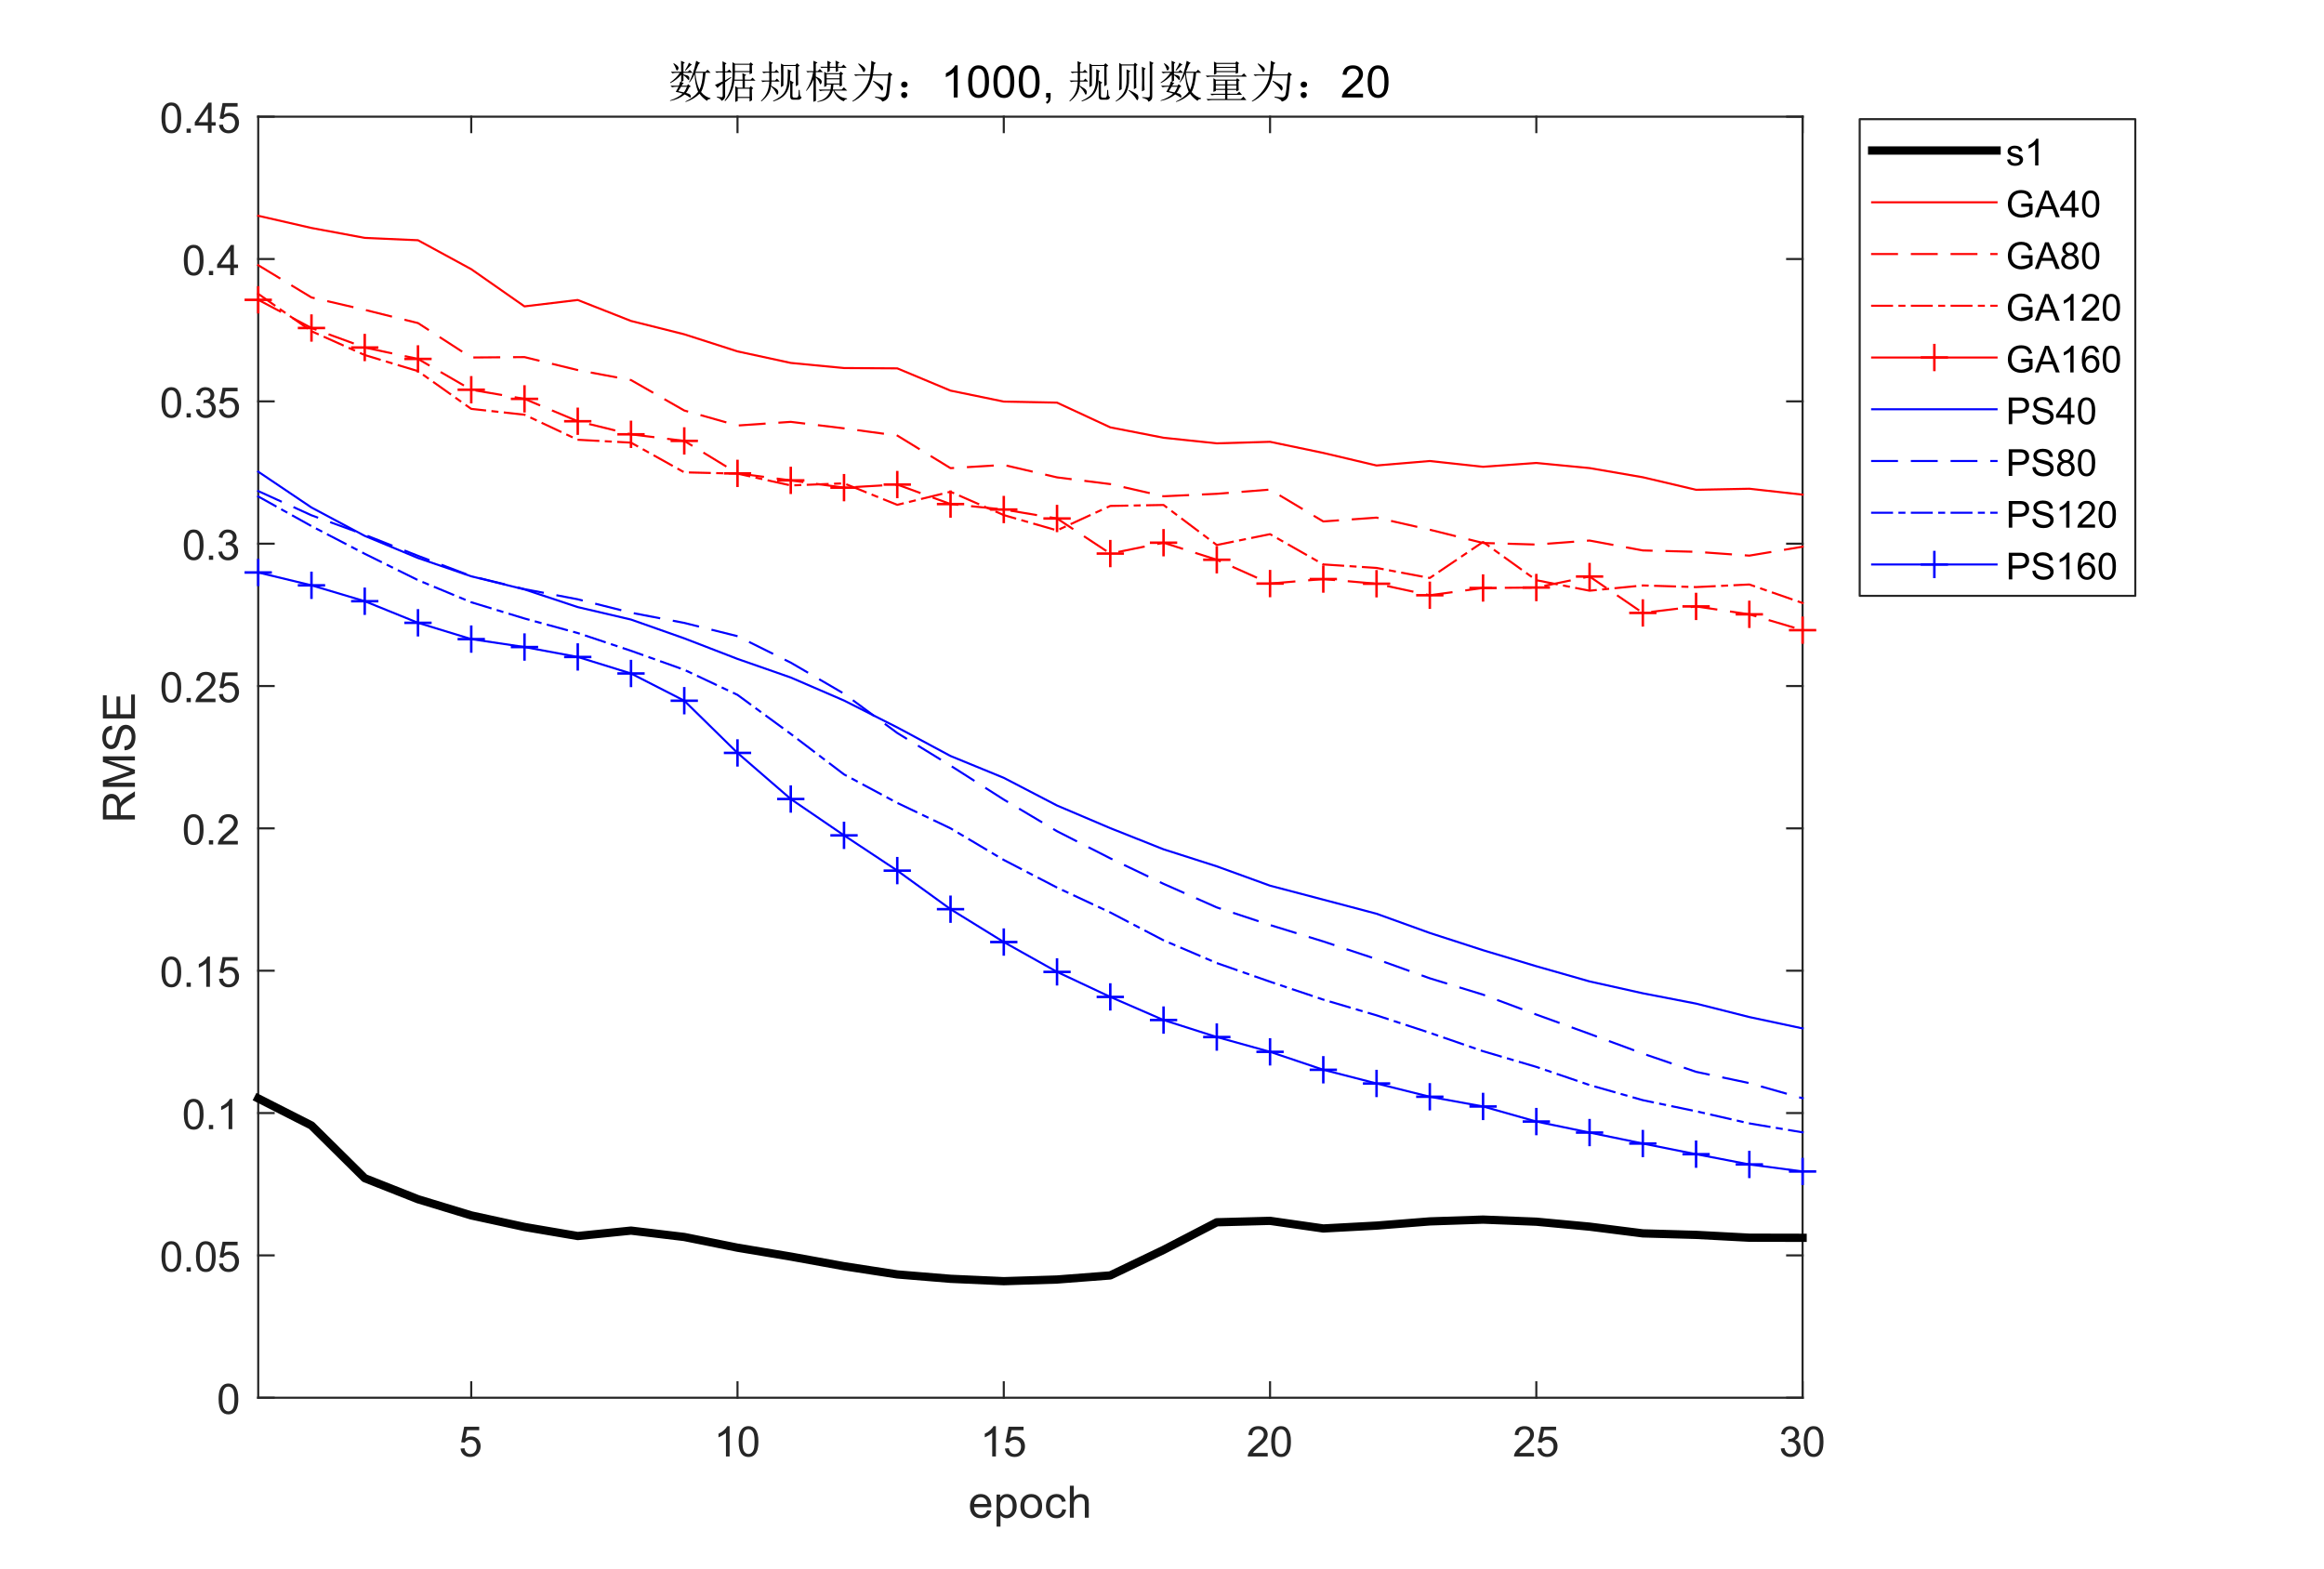 <?xml version="1.0"?>
<!DOCTYPE svg PUBLIC '-//W3C//DTD SVG 1.0//EN'
          'http://www.w3.org/TR/2001/REC-SVG-20010904/DTD/svg10.dtd'>
<svg xmlns:xlink="http://www.w3.org/1999/xlink" style="fill-opacity:1; color-rendering:auto; color-interpolation:auto; text-rendering:auto; stroke:black; stroke-linecap:square; stroke-miterlimit:10; shape-rendering:auto; stroke-opacity:1; fill:black; stroke-dasharray:none; font-weight:normal; stroke-width:1; font-family:'Dialog'; font-style:normal; stroke-linejoin:miter; font-size:12px; stroke-dashoffset:0; image-rendering:auto;" width="936" height="632" xmlns="http://www.w3.org/2000/svg"
><rect width="100%" height="100%" fill="#333333" stroke="none"/><!--Generated by the Batik Graphics2D SVG Generator--><defs id="genericDefs"
  /><g
  ><defs id="defs1"
    ><clipPath clipPathUnits="userSpaceOnUse" id="clipPath1"
      ><path d="M0 0 L936 0 L936 632 L0 632 L0 0 Z"
      /></clipPath
    ></defs
    ><g style="fill:white; stroke:white;"
    ><rect x="0" y="0" width="936" style="clip-path:url(#clipPath1); stroke:none;" height="632"
    /></g
    ><g style="fill:white; text-rendering:optimizeSpeed; color-rendering:optimizeSpeed; image-rendering:optimizeSpeed; shape-rendering:crispEdges; stroke:white; color-interpolation:sRGB;"
    ><rect x="0" width="936" height="632" y="0" style="stroke:none;"
      /><path style="stroke:none;" d="M104 563 L726 563 L726 47 L104 47 Z"
    /></g
    ><g style="fill:rgb(38,38,38); text-rendering:geometricPrecision; image-rendering:optimizeQuality; color-rendering:optimizeQuality; stroke-linejoin:round; stroke:rgb(38,38,38); color-interpolation:linearRGB; stroke-width:0.833;"
    ><line y2="563" style="fill:none;" x1="104" x2="726" y1="563"
      /><line y2="47" style="fill:none;" x1="104" x2="726" y1="47"
      /><line y2="556.78" style="fill:none;" x1="189.793" x2="189.793" y1="563"
      /><line y2="556.78" style="fill:none;" x1="297.034" x2="297.034" y1="563"
      /><line y2="556.78" style="fill:none;" x1="404.276" x2="404.276" y1="563"
      /><line y2="556.78" style="fill:none;" x1="511.517" x2="511.517" y1="563"
      /><line y2="556.78" style="fill:none;" x1="618.759" x2="618.759" y1="563"
      /><line y2="556.78" style="fill:none;" x1="726" x2="726" y1="563"
      /><line y2="53.22" style="fill:none;" x1="189.793" x2="189.793" y1="47"
      /><line y2="53.22" style="fill:none;" x1="297.034" x2="297.034" y1="47"
      /><line y2="53.22" style="fill:none;" x1="404.276" x2="404.276" y1="47"
      /><line y2="53.22" style="fill:none;" x1="511.517" x2="511.517" y1="47"
      /><line y2="53.22" style="fill:none;" x1="618.759" x2="618.759" y1="47"
      /><line y2="53.22" style="fill:none;" x1="726" x2="726" y1="47"
    /></g
    ><g transform="translate(189.793,569.667)" style="font-size:16.667px; fill:rgb(38,38,38); text-rendering:geometricPrecision; color-rendering:optimizeQuality; image-rendering:optimizeQuality; stroke:rgb(38,38,38); color-interpolation:linearRGB;"
    ><path style="stroke:none;" d="M-4.297 13.812 L-2.719 13.672 Q-2.547 14.828 -1.914 15.406 Q-1.281 15.984 -0.391 15.984 Q0.688 15.984 1.438 15.172 Q2.188 14.359 2.188 13 Q2.188 11.734 1.469 10.992 Q0.75 10.25 -0.406 10.25 Q-1.125 10.25 -1.711 10.578 Q-2.297 10.906 -2.625 11.438 L-4.031 11.25 L-2.844 5 L3.203 5 L3.203 6.422 L-1.656 6.422 L-2.312 9.688 Q-1.219 8.938 -0.016 8.938 Q1.578 8.938 2.68 10.039 Q3.781 11.141 3.781 12.875 Q3.781 14.531 2.812 15.734 Q1.641 17.203 -0.391 17.203 Q-2.047 17.203 -3.094 16.273 Q-4.141 15.344 -4.297 13.812 Z"
    /></g
    ><g transform="translate(297.034,569.667)" style="font-size:16.667px; fill:rgb(38,38,38); text-rendering:geometricPrecision; color-rendering:optimizeQuality; image-rendering:optimizeQuality; stroke:rgb(38,38,38); color-interpolation:linearRGB;"
    ><path style="stroke:none;" d="M-3.172 17 L-4.656 17 L-4.656 7.484 Q-5.203 8 -6.078 8.508 Q-6.953 9.016 -7.656 9.281 L-7.656 7.828 Q-6.391 7.25 -5.453 6.406 Q-4.516 5.562 -4.125 4.781 L-3.172 4.781 L-3.172 17 ZM0.467 11 Q0.467 8.844 0.912 7.523 Q1.357 6.203 2.232 5.492 Q3.107 4.781 4.435 4.781 Q5.42 4.781 6.154 5.172 Q6.888 5.562 7.373 6.312 Q7.857 7.062 8.131 8.125 Q8.404 9.188 8.404 11 Q8.404 13.141 7.966 14.453 Q7.529 15.766 6.654 16.484 Q5.779 17.203 4.435 17.203 Q2.67 17.203 1.67 15.953 Q0.467 14.422 0.467 11 ZM1.998 11 Q1.998 14 2.701 14.992 Q3.404 15.984 4.435 15.984 Q5.466 15.984 6.17 14.984 Q6.873 13.984 6.873 11 Q6.873 8 6.17 7.008 Q5.466 6.016 4.42 6.016 Q3.388 6.016 2.779 6.891 Q1.998 8 1.998 11 Z"
    /></g
    ><g transform="translate(404.276,569.667)" style="font-size:16.667px; fill:rgb(38,38,38); text-rendering:geometricPrecision; color-rendering:optimizeQuality; image-rendering:optimizeQuality; stroke:rgb(38,38,38); color-interpolation:linearRGB;"
    ><path style="stroke:none;" d="M-3.172 17 L-4.656 17 L-4.656 7.484 Q-5.203 8 -6.078 8.508 Q-6.953 9.016 -7.656 9.281 L-7.656 7.828 Q-6.391 7.25 -5.453 6.406 Q-4.516 5.562 -4.125 4.781 L-3.172 4.781 L-3.172 17 ZM0.467 13.812 L2.045 13.672 Q2.216 14.828 2.849 15.406 Q3.482 15.984 4.373 15.984 Q5.451 15.984 6.201 15.172 Q6.951 14.359 6.951 13 Q6.951 11.734 6.232 10.992 Q5.513 10.25 4.357 10.25 Q3.638 10.25 3.053 10.578 Q2.466 10.906 2.138 11.438 L0.732 11.25 L1.92 5 L7.966 5 L7.966 6.422 L3.107 6.422 L2.451 9.688 Q3.545 8.938 4.748 8.938 Q6.341 8.938 7.443 10.039 Q8.545 11.141 8.545 12.875 Q8.545 14.531 7.576 15.734 Q6.404 17.203 4.373 17.203 Q2.716 17.203 1.67 16.273 Q0.623 15.344 0.467 13.812 Z"
    /></g
    ><g transform="translate(511.517,569.667)" style="font-size:16.667px; fill:rgb(38,38,38); text-rendering:geometricPrecision; color-rendering:optimizeQuality; image-rendering:optimizeQuality; stroke:rgb(38,38,38); color-interpolation:linearRGB;"
    ><path style="stroke:none;" d="M-0.938 15.562 L-0.938 17 L-8.984 17 Q-9 16.453 -8.812 15.969 Q-8.5 15.141 -7.828 14.344 Q-7.156 13.547 -5.875 12.5 Q-3.891 10.875 -3.195 9.922 Q-2.5 8.969 -2.5 8.125 Q-2.5 7.234 -3.133 6.625 Q-3.766 6.016 -4.781 6.016 Q-5.859 6.016 -6.508 6.664 Q-7.156 7.312 -7.172 8.453 L-8.703 8.297 Q-8.547 6.578 -7.516 5.68 Q-6.484 4.781 -4.75 4.781 Q-3 4.781 -1.977 5.75 Q-0.953 6.719 -0.953 8.156 Q-0.953 8.891 -1.258 9.594 Q-1.562 10.297 -2.25 11.078 Q-2.938 11.859 -4.547 13.219 Q-5.891 14.359 -6.273 14.758 Q-6.656 15.156 -6.906 15.562 L-0.938 15.562 ZM0.467 11 Q0.467 8.844 0.912 7.523 Q1.357 6.203 2.232 5.492 Q3.107 4.781 4.435 4.781 Q5.42 4.781 6.154 5.172 Q6.888 5.562 7.373 6.312 Q7.857 7.062 8.131 8.125 Q8.404 9.188 8.404 11 Q8.404 13.141 7.966 14.453 Q7.529 15.766 6.654 16.484 Q5.779 17.203 4.435 17.203 Q2.67 17.203 1.67 15.953 Q0.467 14.422 0.467 11 ZM1.998 11 Q1.998 14 2.701 14.992 Q3.404 15.984 4.435 15.984 Q5.466 15.984 6.17 14.984 Q6.873 13.984 6.873 11 Q6.873 8 6.17 7.008 Q5.466 6.016 4.42 6.016 Q3.388 6.016 2.779 6.891 Q1.998 8 1.998 11 Z"
    /></g
    ><g transform="translate(618.759,569.667)" style="font-size:16.667px; fill:rgb(38,38,38); text-rendering:geometricPrecision; color-rendering:optimizeQuality; image-rendering:optimizeQuality; stroke:rgb(38,38,38); color-interpolation:linearRGB;"
    ><path style="stroke:none;" d="M-0.938 15.562 L-0.938 17 L-8.984 17 Q-9 16.453 -8.812 15.969 Q-8.5 15.141 -7.828 14.344 Q-7.156 13.547 -5.875 12.5 Q-3.891 10.875 -3.195 9.922 Q-2.5 8.969 -2.5 8.125 Q-2.5 7.234 -3.133 6.625 Q-3.766 6.016 -4.781 6.016 Q-5.859 6.016 -6.508 6.664 Q-7.156 7.312 -7.172 8.453 L-8.703 8.297 Q-8.547 6.578 -7.516 5.68 Q-6.484 4.781 -4.75 4.781 Q-3 4.781 -1.977 5.75 Q-0.953 6.719 -0.953 8.156 Q-0.953 8.891 -1.258 9.594 Q-1.562 10.297 -2.25 11.078 Q-2.938 11.859 -4.547 13.219 Q-5.891 14.359 -6.273 14.758 Q-6.656 15.156 -6.906 15.562 L-0.938 15.562 ZM0.467 13.812 L2.045 13.672 Q2.216 14.828 2.849 15.406 Q3.482 15.984 4.373 15.984 Q5.451 15.984 6.201 15.172 Q6.951 14.359 6.951 13 Q6.951 11.734 6.232 10.992 Q5.513 10.25 4.357 10.25 Q3.638 10.25 3.053 10.578 Q2.466 10.906 2.138 11.438 L0.732 11.25 L1.92 5 L7.966 5 L7.966 6.422 L3.107 6.422 L2.451 9.688 Q3.545 8.938 4.748 8.938 Q6.341 8.938 7.443 10.039 Q8.545 11.141 8.545 12.875 Q8.545 14.531 7.576 15.734 Q6.404 17.203 4.373 17.203 Q2.716 17.203 1.67 16.273 Q0.623 15.344 0.467 13.812 Z"
    /></g
    ><g transform="translate(726,569.667)" style="font-size:16.667px; fill:rgb(38,38,38); text-rendering:geometricPrecision; color-rendering:optimizeQuality; image-rendering:optimizeQuality; stroke:rgb(38,38,38); color-interpolation:linearRGB;"
    ><path style="stroke:none;" d="M-8.781 13.781 L-7.297 13.594 Q-7.031 14.859 -6.414 15.422 Q-5.797 15.984 -4.906 15.984 Q-3.859 15.984 -3.133 15.25 Q-2.406 14.516 -2.406 13.438 Q-2.406 12.406 -3.078 11.742 Q-3.75 11.078 -4.781 11.078 Q-5.203 11.078 -5.844 11.234 L-5.672 9.922 Q-5.531 9.938 -5.438 9.938 Q-4.484 9.938 -3.719 9.445 Q-2.953 8.953 -2.953 7.906 Q-2.953 7.094 -3.508 6.555 Q-4.062 6.016 -4.938 6.016 Q-5.812 6.016 -6.391 6.562 Q-6.969 7.109 -7.141 8.203 L-8.641 7.938 Q-8.359 6.438 -7.391 5.609 Q-6.422 4.781 -4.969 4.781 Q-3.984 4.781 -3.141 5.211 Q-2.297 5.641 -1.859 6.375 Q-1.422 7.109 -1.422 7.938 Q-1.422 8.734 -1.844 9.383 Q-2.266 10.031 -3.094 10.406 Q-2.016 10.656 -1.414 11.445 Q-0.812 12.234 -0.812 13.406 Q-0.812 15 -1.977 16.109 Q-3.141 17.219 -4.922 17.219 Q-6.516 17.219 -7.578 16.266 Q-8.641 15.312 -8.781 13.781 ZM0.467 11 Q0.467 8.844 0.912 7.523 Q1.357 6.203 2.232 5.492 Q3.107 4.781 4.435 4.781 Q5.42 4.781 6.154 5.172 Q6.888 5.562 7.373 6.312 Q7.857 7.062 8.131 8.125 Q8.404 9.188 8.404 11 Q8.404 13.141 7.966 14.453 Q7.529 15.766 6.654 16.484 Q5.779 17.203 4.435 17.203 Q2.67 17.203 1.67 15.953 Q0.467 14.422 0.467 11 ZM1.998 11 Q1.998 14 2.701 14.992 Q3.404 15.984 4.435 15.984 Q5.466 15.984 6.17 14.984 Q6.873 13.984 6.873 11 Q6.873 8 6.17 7.008 Q5.466 6.016 4.42 6.016 Q3.388 6.016 2.779 6.891 Q1.998 8 1.998 11 Z"
    /></g
    ><g transform="translate(415,592.333)" style="font-size:18.333px; fill:rgb(38,38,38); text-rendering:geometricPrecision; color-rendering:optimizeQuality; image-rendering:optimizeQuality; stroke:rgb(38,38,38); color-interpolation:linearRGB;"
    ><path style="stroke:none;" d="M-17.422 16 L-15.781 16.203 Q-16.172 17.625 -17.219 18.422 Q-18.266 19.219 -19.891 19.219 Q-21.938 19.219 -23.141 17.953 Q-24.344 16.688 -24.344 14.406 Q-24.344 12.062 -23.133 10.758 Q-21.922 9.453 -19.984 9.453 Q-18.109 9.453 -16.922 10.727 Q-15.734 12 -15.734 14.312 Q-15.734 14.453 -15.75 14.734 L-22.703 14.734 Q-22.625 16.281 -21.836 17.094 Q-21.047 17.906 -19.891 17.906 Q-19.016 17.906 -18.398 17.453 Q-17.781 17 -17.422 16 ZM-22.625 13.438 L-17.406 13.438 Q-17.516 12.266 -18 11.672 Q-18.766 10.75 -19.969 10.75 Q-21.047 10.75 -21.789 11.484 Q-22.531 12.219 -22.625 13.438 ZM-13.628 22.578 L-13.628 9.672 L-12.191 9.672 L-12.191 10.875 Q-11.675 10.172 -11.034 9.812 Q-10.394 9.453 -9.487 9.453 Q-8.284 9.453 -7.37 10.07 Q-6.456 10.688 -5.987 11.805 Q-5.519 12.922 -5.519 14.266 Q-5.519 15.688 -6.034 16.836 Q-6.55 17.984 -7.534 18.602 Q-8.519 19.219 -9.597 19.219 Q-10.378 19.219 -11.011 18.883 Q-11.644 18.547 -12.05 18.031 L-12.05 22.578 L-13.628 22.578 ZM-12.191 14.391 Q-12.191 16.188 -11.464 17.047 Q-10.737 17.906 -9.706 17.906 Q-8.644 17.906 -7.894 17.016 Q-7.144 16.125 -7.144 14.25 Q-7.144 12.469 -7.878 11.578 Q-8.612 10.688 -9.628 10.688 Q-10.644 10.688 -11.417 11.633 Q-12.191 12.578 -12.191 14.391 ZM-4.037 14.328 Q-4.037 11.734 -2.584 10.484 Q-1.381 9.453 0.338 9.453 Q2.275 9.453 3.494 10.719 Q4.713 11.984 4.713 14.203 Q4.713 16 4.174 17.031 Q3.635 18.062 2.603 18.641 Q1.572 19.219 0.338 19.219 Q-1.615 19.219 -2.826 17.961 Q-4.037 16.703 -4.037 14.328 ZM-2.412 14.328 Q-2.412 16.125 -1.631 17.016 Q-0.85 17.906 0.338 17.906 Q1.525 17.906 2.307 17.008 Q3.088 16.109 3.088 14.281 Q3.088 12.547 2.299 11.656 Q1.51 10.766 0.338 10.766 Q-0.85 10.766 -1.631 11.656 Q-2.412 12.547 -2.412 14.328 ZM12.835 15.578 L14.382 15.781 Q14.132 17.391 13.085 18.305 Q12.038 19.219 10.507 19.219 Q8.585 19.219 7.421 17.961 Q6.257 16.703 6.257 14.375 Q6.257 12.859 6.757 11.727 Q7.257 10.594 8.28 10.023 Q9.304 9.453 10.507 9.453 Q12.038 9.453 12.999 10.227 Q13.96 11 14.241 12.406 L12.694 12.641 Q12.476 11.703 11.921 11.227 Q11.366 10.75 10.569 10.75 Q9.382 10.75 8.632 11.609 Q7.882 12.469 7.882 14.328 Q7.882 16.203 8.601 17.055 Q9.319 17.906 10.491 17.906 Q11.413 17.906 12.038 17.336 Q12.663 16.766 12.835 15.578 ZM15.897 19 L15.897 6.109 L17.476 6.109 L17.476 10.734 Q18.585 9.453 20.272 9.453 Q21.304 9.453 22.069 9.859 Q22.835 10.266 23.171 10.992 Q23.507 11.719 23.507 13.078 L23.507 19 L21.913 19 L21.913 13.078 Q21.913 11.891 21.397 11.352 Q20.882 10.812 19.944 10.812 Q19.241 10.812 18.624 11.18 Q18.007 11.547 17.741 12.172 Q17.476 12.797 17.476 13.891 L17.476 19 L15.897 19 Z"
    /></g
    ><g style="fill:rgb(38,38,38); text-rendering:geometricPrecision; image-rendering:optimizeQuality; color-rendering:optimizeQuality; stroke-linejoin:round; stroke:rgb(38,38,38); color-interpolation:linearRGB; stroke-width:0.833;"
    ><line y2="47" style="fill:none;" x1="104" x2="104" y1="563"
      /><line y2="47" style="fill:none;" x1="726" x2="726" y1="563"
      /><line y2="563" style="fill:none;" x1="104" x2="110.22" y1="563"
      /><line y2="505.667" style="fill:none;" x1="104" x2="110.22" y1="505.667"
      /><line y2="448.333" style="fill:none;" x1="104" x2="110.22" y1="448.333"
      /><line y2="391" style="fill:none;" x1="104" x2="110.22" y1="391"
      /><line y2="333.667" style="fill:none;" x1="104" x2="110.22" y1="333.667"
      /><line y2="276.333" style="fill:none;" x1="104" x2="110.22" y1="276.333"
      /><line y2="219" style="fill:none;" x1="104" x2="110.22" y1="219"
      /><line y2="161.667" style="fill:none;" x1="104" x2="110.22" y1="161.667"
      /><line y2="104.333" style="fill:none;" x1="104" x2="110.22" y1="104.333"
      /><line y2="47" style="fill:none;" x1="104" x2="110.22" y1="47"
      /><line y2="563" style="fill:none;" x1="726" x2="719.78" y1="563"
      /><line y2="505.667" style="fill:none;" x1="726" x2="719.78" y1="505.667"
      /><line y2="448.333" style="fill:none;" x1="726" x2="719.78" y1="448.333"
      /><line y2="391" style="fill:none;" x1="726" x2="719.78" y1="391"
      /><line y2="333.667" style="fill:none;" x1="726" x2="719.78" y1="333.667"
      /><line y2="276.333" style="fill:none;" x1="726" x2="719.78" y1="276.333"
      /><line y2="219" style="fill:none;" x1="726" x2="719.78" y1="219"
      /><line y2="161.667" style="fill:none;" x1="726" x2="719.78" y1="161.667"
      /><line y2="104.333" style="fill:none;" x1="726" x2="719.78" y1="104.333"
      /><line y2="47" style="fill:none;" x1="726" x2="719.78" y1="47"
    /></g
    ><g transform="translate(97.333,563)" style="font-size:16.667px; fill:rgb(38,38,38); text-rendering:geometricPrecision; color-rendering:optimizeQuality; image-rendering:optimizeQuality; stroke:rgb(38,38,38); color-interpolation:linearRGB;"
    ><path style="stroke:none;" d="M-9.297 0.5 Q-9.297 -1.656 -8.852 -2.977 Q-8.406 -4.297 -7.531 -5.008 Q-6.656 -5.719 -5.328 -5.719 Q-4.344 -5.719 -3.609 -5.328 Q-2.875 -4.938 -2.391 -4.188 Q-1.906 -3.438 -1.633 -2.375 Q-1.359 -1.312 -1.359 0.5 Q-1.359 2.641 -1.797 3.953 Q-2.234 5.266 -3.109 5.984 Q-3.984 6.703 -5.328 6.703 Q-7.094 6.703 -8.094 5.453 Q-9.297 3.922 -9.297 0.5 ZM-7.766 0.5 Q-7.766 3.5 -7.062 4.492 Q-6.359 5.484 -5.328 5.484 Q-4.297 5.484 -3.594 4.484 Q-2.891 3.484 -2.891 0.5 Q-2.891 -2.5 -3.594 -3.492 Q-4.297 -4.484 -5.344 -4.484 Q-6.375 -4.484 -6.984 -3.609 Q-7.766 -2.5 -7.766 0.5 Z"
    /></g
    ><g transform="translate(97.333,505.667)" style="font-size:16.667px; fill:rgb(38,38,38); text-rendering:geometricPrecision; color-rendering:optimizeQuality; image-rendering:optimizeQuality; stroke:rgb(38,38,38); color-interpolation:linearRGB;"
    ><path style="stroke:none;" d="M-32.297 0.5 Q-32.297 -1.656 -31.852 -2.977 Q-31.406 -4.297 -30.531 -5.008 Q-29.656 -5.719 -28.328 -5.719 Q-27.344 -5.719 -26.609 -5.328 Q-25.875 -4.938 -25.391 -4.188 Q-24.906 -3.438 -24.633 -2.375 Q-24.359 -1.312 -24.359 0.5 Q-24.359 2.641 -24.797 3.953 Q-25.234 5.266 -26.109 5.984 Q-26.984 6.703 -28.328 6.703 Q-30.094 6.703 -31.094 5.453 Q-32.297 3.922 -32.297 0.5 ZM-30.766 0.5 Q-30.766 3.5 -30.062 4.492 Q-29.359 5.484 -28.328 5.484 Q-27.297 5.484 -26.594 4.484 Q-25.891 3.484 -25.891 0.5 Q-25.891 -2.5 -26.594 -3.492 Q-27.297 -4.484 -28.344 -4.484 Q-29.375 -4.484 -29.984 -3.609 Q-30.766 -2.5 -30.766 0.5 ZM-22.19 6.5 L-22.19 4.797 L-20.487 4.797 L-20.487 6.5 L-22.19 6.5 ZM-18.406 0.5 Q-18.406 -1.656 -17.96 -2.977 Q-17.515 -4.297 -16.64 -5.008 Q-15.765 -5.719 -14.437 -5.719 Q-13.453 -5.719 -12.718 -5.328 Q-11.984 -4.938 -11.5 -4.188 Q-11.015 -3.438 -10.742 -2.375 Q-10.468 -1.312 -10.468 0.5 Q-10.468 2.641 -10.906 3.953 Q-11.343 5.266 -12.218 5.984 Q-13.093 6.703 -14.437 6.703 Q-16.203 6.703 -17.203 5.453 Q-18.406 3.922 -18.406 0.5 ZM-16.875 0.5 Q-16.875 3.5 -16.171 4.492 Q-15.468 5.484 -14.437 5.484 Q-13.406 5.484 -12.703 4.484 Q-12 3.484 -12 0.5 Q-12 -2.5 -12.703 -3.492 Q-13.406 -4.484 -14.453 -4.484 Q-15.484 -4.484 -16.093 -3.609 Q-16.875 -2.5 -16.875 0.5 ZM-9.142 3.312 L-7.564 3.172 Q-7.392 4.328 -6.76 4.906 Q-6.127 5.484 -5.236 5.484 Q-4.158 5.484 -3.408 4.672 Q-2.658 3.859 -2.658 2.5 Q-2.658 1.234 -3.377 0.492 Q-4.096 -0.25 -5.252 -0.25 Q-5.971 -0.25 -6.556 0.078 Q-7.142 0.406 -7.471 0.938 L-8.877 0.75 L-7.689 -5.5 L-1.642 -5.5 L-1.642 -4.078 L-6.502 -4.078 L-7.158 -0.812 Q-6.064 -1.562 -4.861 -1.562 Q-3.267 -1.562 -2.166 -0.461 Q-1.064 0.641 -1.064 2.375 Q-1.064 4.031 -2.033 5.234 Q-3.205 6.703 -5.236 6.703 Q-6.892 6.703 -7.939 5.773 Q-8.986 4.844 -9.142 3.312 Z"
    /></g
    ><g transform="translate(97.333,448.333)" style="font-size:16.667px; fill:rgb(38,38,38); text-rendering:geometricPrecision; color-rendering:optimizeQuality; image-rendering:optimizeQuality; stroke:rgb(38,38,38); color-interpolation:linearRGB;"
    ><path style="stroke:none;" d="M-23.297 0.5 Q-23.297 -1.656 -22.852 -2.977 Q-22.406 -4.297 -21.531 -5.008 Q-20.656 -5.719 -19.328 -5.719 Q-18.344 -5.719 -17.609 -5.328 Q-16.875 -4.938 -16.391 -4.188 Q-15.906 -3.438 -15.633 -2.375 Q-15.359 -1.312 -15.359 0.5 Q-15.359 2.641 -15.797 3.953 Q-16.234 5.266 -17.109 5.984 Q-17.984 6.703 -19.328 6.703 Q-21.094 6.703 -22.094 5.453 Q-23.297 3.922 -23.297 0.5 ZM-21.766 0.5 Q-21.766 3.5 -21.062 4.492 Q-20.359 5.484 -19.328 5.484 Q-18.297 5.484 -17.594 4.484 Q-16.891 3.484 -16.891 0.5 Q-16.891 -2.5 -17.594 -3.492 Q-18.297 -4.484 -19.344 -4.484 Q-20.375 -4.484 -20.984 -3.609 Q-21.766 -2.5 -21.766 0.5 ZM-13.19 6.5 L-13.19 4.797 L-11.487 4.797 L-11.487 6.5 L-13.19 6.5 ZM-3.781 6.5 L-5.265 6.5 L-5.265 -3.016 Q-5.812 -2.5 -6.687 -1.992 Q-7.562 -1.484 -8.265 -1.219 L-8.265 -2.672 Q-7 -3.25 -6.062 -4.094 Q-5.125 -4.938 -4.734 -5.719 L-3.781 -5.719 L-3.781 6.5 Z"
    /></g
    ><g transform="translate(97.333,391)" style="font-size:16.667px; fill:rgb(38,38,38); text-rendering:geometricPrecision; color-rendering:optimizeQuality; image-rendering:optimizeQuality; stroke:rgb(38,38,38); color-interpolation:linearRGB;"
    ><path style="stroke:none;" d="M-32.297 0.5 Q-32.297 -1.656 -31.852 -2.977 Q-31.406 -4.297 -30.531 -5.008 Q-29.656 -5.719 -28.328 -5.719 Q-27.344 -5.719 -26.609 -5.328 Q-25.875 -4.938 -25.391 -4.188 Q-24.906 -3.438 -24.633 -2.375 Q-24.359 -1.312 -24.359 0.5 Q-24.359 2.641 -24.797 3.953 Q-25.234 5.266 -26.109 5.984 Q-26.984 6.703 -28.328 6.703 Q-30.094 6.703 -31.094 5.453 Q-32.297 3.922 -32.297 0.5 ZM-30.766 0.5 Q-30.766 3.5 -30.062 4.492 Q-29.359 5.484 -28.328 5.484 Q-27.297 5.484 -26.594 4.484 Q-25.891 3.484 -25.891 0.5 Q-25.891 -2.5 -26.594 -3.492 Q-27.297 -4.484 -28.344 -4.484 Q-29.375 -4.484 -29.984 -3.609 Q-30.766 -2.5 -30.766 0.5 ZM-22.19 6.5 L-22.19 4.797 L-20.487 4.797 L-20.487 6.5 L-22.19 6.5 ZM-12.781 6.5 L-14.265 6.5 L-14.265 -3.016 Q-14.812 -2.5 -15.687 -1.992 Q-16.562 -1.484 -17.265 -1.219 L-17.265 -2.672 Q-16 -3.25 -15.062 -4.094 Q-14.125 -4.938 -13.734 -5.719 L-12.781 -5.719 L-12.781 6.5 ZM-9.142 3.312 L-7.564 3.172 Q-7.392 4.328 -6.76 4.906 Q-6.127 5.484 -5.236 5.484 Q-4.158 5.484 -3.408 4.672 Q-2.658 3.859 -2.658 2.5 Q-2.658 1.234 -3.377 0.492 Q-4.096 -0.25 -5.252 -0.25 Q-5.971 -0.25 -6.556 0.078 Q-7.142 0.406 -7.471 0.938 L-8.877 0.75 L-7.689 -5.5 L-1.642 -5.5 L-1.642 -4.078 L-6.502 -4.078 L-7.158 -0.812 Q-6.064 -1.562 -4.861 -1.562 Q-3.267 -1.562 -2.166 -0.461 Q-1.064 0.641 -1.064 2.375 Q-1.064 4.031 -2.033 5.234 Q-3.205 6.703 -5.236 6.703 Q-6.892 6.703 -7.939 5.773 Q-8.986 4.844 -9.142 3.312 Z"
    /></g
    ><g transform="translate(97.333,333.667)" style="font-size:16.667px; fill:rgb(38,38,38); text-rendering:geometricPrecision; color-rendering:optimizeQuality; image-rendering:optimizeQuality; stroke:rgb(38,38,38); color-interpolation:linearRGB;"
    ><path style="stroke:none;" d="M-23.297 0.5 Q-23.297 -1.656 -22.852 -2.977 Q-22.406 -4.297 -21.531 -5.008 Q-20.656 -5.719 -19.328 -5.719 Q-18.344 -5.719 -17.609 -5.328 Q-16.875 -4.938 -16.391 -4.188 Q-15.906 -3.438 -15.633 -2.375 Q-15.359 -1.312 -15.359 0.5 Q-15.359 2.641 -15.797 3.953 Q-16.234 5.266 -17.109 5.984 Q-17.984 6.703 -19.328 6.703 Q-21.094 6.703 -22.094 5.453 Q-23.297 3.922 -23.297 0.5 ZM-21.766 0.5 Q-21.766 3.5 -21.062 4.492 Q-20.359 5.484 -19.328 5.484 Q-18.297 5.484 -17.594 4.484 Q-16.891 3.484 -16.891 0.5 Q-16.891 -2.5 -17.594 -3.492 Q-18.297 -4.484 -19.344 -4.484 Q-20.375 -4.484 -20.984 -3.609 Q-21.766 -2.5 -21.766 0.5 ZM-13.19 6.5 L-13.19 4.797 L-11.487 4.797 L-11.487 6.5 L-13.19 6.5 ZM-1.546 5.062 L-1.546 6.5 L-9.593 6.5 Q-9.609 5.953 -9.421 5.469 Q-9.109 4.641 -8.437 3.844 Q-7.765 3.047 -6.484 2 Q-4.5 0.375 -3.804 -0.578 Q-3.109 -1.531 -3.109 -2.375 Q-3.109 -3.266 -3.742 -3.875 Q-4.375 -4.484 -5.39 -4.484 Q-6.468 -4.484 -7.117 -3.836 Q-7.765 -3.188 -7.781 -2.047 L-9.312 -2.203 Q-9.156 -3.922 -8.125 -4.82 Q-7.093 -5.719 -5.359 -5.719 Q-3.609 -5.719 -2.586 -4.75 Q-1.562 -3.781 -1.562 -2.344 Q-1.562 -1.609 -1.867 -0.906 Q-2.171 -0.203 -2.859 0.578 Q-3.546 1.359 -5.156 2.719 Q-6.5 3.859 -6.882 4.258 Q-7.265 4.656 -7.515 5.062 L-1.546 5.062 Z"
    /></g
    ><g transform="translate(97.333,276.333)" style="font-size:16.667px; fill:rgb(38,38,38); text-rendering:geometricPrecision; color-rendering:optimizeQuality; image-rendering:optimizeQuality; stroke:rgb(38,38,38); color-interpolation:linearRGB;"
    ><path style="stroke:none;" d="M-32.297 0.5 Q-32.297 -1.656 -31.852 -2.977 Q-31.406 -4.297 -30.531 -5.008 Q-29.656 -5.719 -28.328 -5.719 Q-27.344 -5.719 -26.609 -5.328 Q-25.875 -4.938 -25.391 -4.188 Q-24.906 -3.438 -24.633 -2.375 Q-24.359 -1.312 -24.359 0.5 Q-24.359 2.641 -24.797 3.953 Q-25.234 5.266 -26.109 5.984 Q-26.984 6.703 -28.328 6.703 Q-30.094 6.703 -31.094 5.453 Q-32.297 3.922 -32.297 0.5 ZM-30.766 0.5 Q-30.766 3.5 -30.062 4.492 Q-29.359 5.484 -28.328 5.484 Q-27.297 5.484 -26.594 4.484 Q-25.891 3.484 -25.891 0.5 Q-25.891 -2.5 -26.594 -3.492 Q-27.297 -4.484 -28.344 -4.484 Q-29.375 -4.484 -29.984 -3.609 Q-30.766 -2.5 -30.766 0.5 ZM-22.19 6.5 L-22.19 4.797 L-20.487 4.797 L-20.487 6.5 L-22.19 6.5 ZM-10.546 5.062 L-10.546 6.5 L-18.593 6.5 Q-18.609 5.953 -18.421 5.469 Q-18.109 4.641 -17.437 3.844 Q-16.765 3.047 -15.484 2 Q-13.5 0.375 -12.804 -0.578 Q-12.109 -1.531 -12.109 -2.375 Q-12.109 -3.266 -12.742 -3.875 Q-13.375 -4.484 -14.39 -4.484 Q-15.468 -4.484 -16.117 -3.836 Q-16.765 -3.188 -16.781 -2.047 L-18.312 -2.203 Q-18.156 -3.922 -17.125 -4.82 Q-16.093 -5.719 -14.359 -5.719 Q-12.609 -5.719 -11.585 -4.75 Q-10.562 -3.781 -10.562 -2.344 Q-10.562 -1.609 -10.867 -0.906 Q-11.171 -0.203 -11.859 0.578 Q-12.546 1.359 -14.156 2.719 Q-15.5 3.859 -15.882 4.258 Q-16.265 4.656 -16.515 5.062 L-10.546 5.062 ZM-9.142 3.312 L-7.564 3.172 Q-7.392 4.328 -6.76 4.906 Q-6.127 5.484 -5.236 5.484 Q-4.158 5.484 -3.408 4.672 Q-2.658 3.859 -2.658 2.5 Q-2.658 1.234 -3.377 0.492 Q-4.096 -0.25 -5.252 -0.25 Q-5.971 -0.25 -6.556 0.078 Q-7.142 0.406 -7.471 0.938 L-8.877 0.75 L-7.689 -5.5 L-1.642 -5.5 L-1.642 -4.078 L-6.502 -4.078 L-7.158 -0.812 Q-6.064 -1.562 -4.861 -1.562 Q-3.267 -1.562 -2.166 -0.461 Q-1.064 0.641 -1.064 2.375 Q-1.064 4.031 -2.033 5.234 Q-3.205 6.703 -5.236 6.703 Q-6.892 6.703 -7.939 5.773 Q-8.986 4.844 -9.142 3.312 Z"
    /></g
    ><g transform="translate(97.333,219)" style="font-size:16.667px; fill:rgb(38,38,38); text-rendering:geometricPrecision; color-rendering:optimizeQuality; image-rendering:optimizeQuality; stroke:rgb(38,38,38); color-interpolation:linearRGB;"
    ><path style="stroke:none;" d="M-23.297 0.5 Q-23.297 -1.656 -22.852 -2.977 Q-22.406 -4.297 -21.531 -5.008 Q-20.656 -5.719 -19.328 -5.719 Q-18.344 -5.719 -17.609 -5.328 Q-16.875 -4.938 -16.391 -4.188 Q-15.906 -3.438 -15.633 -2.375 Q-15.359 -1.312 -15.359 0.5 Q-15.359 2.641 -15.797 3.953 Q-16.234 5.266 -17.109 5.984 Q-17.984 6.703 -19.328 6.703 Q-21.094 6.703 -22.094 5.453 Q-23.297 3.922 -23.297 0.5 ZM-21.766 0.5 Q-21.766 3.5 -21.062 4.492 Q-20.359 5.484 -19.328 5.484 Q-18.297 5.484 -17.594 4.484 Q-16.891 3.484 -16.891 0.5 Q-16.891 -2.5 -17.594 -3.492 Q-18.297 -4.484 -19.344 -4.484 Q-20.375 -4.484 -20.984 -3.609 Q-21.766 -2.5 -21.766 0.5 ZM-13.19 6.5 L-13.19 4.797 L-11.487 4.797 L-11.487 6.5 L-13.19 6.5 ZM-9.39 3.281 L-7.906 3.094 Q-7.64 4.359 -7.023 4.922 Q-6.406 5.484 -5.515 5.484 Q-4.468 5.484 -3.742 4.75 Q-3.015 4.016 -3.015 2.938 Q-3.015 1.906 -3.687 1.242 Q-4.359 0.578 -5.39 0.578 Q-5.812 0.578 -6.453 0.734 L-6.281 -0.578 Q-6.14 -0.562 -6.046 -0.562 Q-5.093 -0.562 -4.328 -1.055 Q-3.562 -1.547 -3.562 -2.594 Q-3.562 -3.406 -4.117 -3.945 Q-4.671 -4.484 -5.546 -4.484 Q-6.421 -4.484 -7 -3.938 Q-7.578 -3.391 -7.75 -2.297 L-9.25 -2.562 Q-8.968 -4.062 -8 -4.891 Q-7.031 -5.719 -5.578 -5.719 Q-4.593 -5.719 -3.75 -5.289 Q-2.906 -4.859 -2.468 -4.125 Q-2.031 -3.391 -2.031 -2.562 Q-2.031 -1.766 -2.453 -1.117 Q-2.875 -0.469 -3.703 -0.094 Q-2.625 0.156 -2.023 0.945 Q-1.421 1.734 -1.421 2.906 Q-1.421 4.5 -2.586 5.609 Q-3.75 6.719 -5.531 6.719 Q-7.125 6.719 -8.187 5.766 Q-9.25 4.812 -9.39 3.281 Z"
    /></g
    ><g transform="translate(97.333,161.667)" style="font-size:16.667px; fill:rgb(38,38,38); text-rendering:geometricPrecision; color-rendering:optimizeQuality; image-rendering:optimizeQuality; stroke:rgb(38,38,38); color-interpolation:linearRGB;"
    ><path style="stroke:none;" d="M-32.297 0.5 Q-32.297 -1.656 -31.852 -2.977 Q-31.406 -4.297 -30.531 -5.008 Q-29.656 -5.719 -28.328 -5.719 Q-27.344 -5.719 -26.609 -5.328 Q-25.875 -4.938 -25.391 -4.188 Q-24.906 -3.438 -24.633 -2.375 Q-24.359 -1.312 -24.359 0.5 Q-24.359 2.641 -24.797 3.953 Q-25.234 5.266 -26.109 5.984 Q-26.984 6.703 -28.328 6.703 Q-30.094 6.703 -31.094 5.453 Q-32.297 3.922 -32.297 0.5 ZM-30.766 0.5 Q-30.766 3.5 -30.062 4.492 Q-29.359 5.484 -28.328 5.484 Q-27.297 5.484 -26.594 4.484 Q-25.891 3.484 -25.891 0.5 Q-25.891 -2.5 -26.594 -3.492 Q-27.297 -4.484 -28.344 -4.484 Q-29.375 -4.484 -29.984 -3.609 Q-30.766 -2.5 -30.766 0.5 ZM-22.19 6.5 L-22.19 4.797 L-20.487 4.797 L-20.487 6.5 L-22.19 6.5 ZM-18.39 3.281 L-16.906 3.094 Q-16.64 4.359 -16.023 4.922 Q-15.406 5.484 -14.515 5.484 Q-13.468 5.484 -12.742 4.75 Q-12.015 4.016 -12.015 2.938 Q-12.015 1.906 -12.687 1.242 Q-13.359 0.578 -14.39 0.578 Q-14.812 0.578 -15.453 0.734 L-15.281 -0.578 Q-15.14 -0.562 -15.046 -0.562 Q-14.093 -0.562 -13.328 -1.055 Q-12.562 -1.547 -12.562 -2.594 Q-12.562 -3.406 -13.117 -3.945 Q-13.671 -4.484 -14.546 -4.484 Q-15.421 -4.484 -16 -3.938 Q-16.578 -3.391 -16.75 -2.297 L-18.25 -2.562 Q-17.968 -4.062 -17 -4.891 Q-16.031 -5.719 -14.578 -5.719 Q-13.593 -5.719 -12.75 -5.289 Q-11.906 -4.859 -11.468 -4.125 Q-11.031 -3.391 -11.031 -2.562 Q-11.031 -1.766 -11.453 -1.117 Q-11.875 -0.469 -12.703 -0.094 Q-11.625 0.156 -11.023 0.945 Q-10.421 1.734 -10.421 2.906 Q-10.421 4.5 -11.585 5.609 Q-12.75 6.719 -14.531 6.719 Q-16.125 6.719 -17.187 5.766 Q-18.25 4.812 -18.39 3.281 ZM-9.142 3.312 L-7.564 3.172 Q-7.392 4.328 -6.76 4.906 Q-6.127 5.484 -5.236 5.484 Q-4.158 5.484 -3.408 4.672 Q-2.658 3.859 -2.658 2.5 Q-2.658 1.234 -3.377 0.492 Q-4.096 -0.25 -5.252 -0.25 Q-5.971 -0.25 -6.556 0.078 Q-7.142 0.406 -7.471 0.938 L-8.877 0.75 L-7.689 -5.5 L-1.642 -5.5 L-1.642 -4.078 L-6.502 -4.078 L-7.158 -0.812 Q-6.064 -1.562 -4.861 -1.562 Q-3.267 -1.562 -2.166 -0.461 Q-1.064 0.641 -1.064 2.375 Q-1.064 4.031 -2.033 5.234 Q-3.205 6.703 -5.236 6.703 Q-6.892 6.703 -7.939 5.773 Q-8.986 4.844 -9.142 3.312 Z"
    /></g
    ><g transform="translate(97.333,104.333)" style="font-size:16.667px; fill:rgb(38,38,38); text-rendering:geometricPrecision; color-rendering:optimizeQuality; image-rendering:optimizeQuality; stroke:rgb(38,38,38); color-interpolation:linearRGB;"
    ><path style="stroke:none;" d="M-23.297 0.5 Q-23.297 -1.656 -22.852 -2.977 Q-22.406 -4.297 -21.531 -5.008 Q-20.656 -5.719 -19.328 -5.719 Q-18.344 -5.719 -17.609 -5.328 Q-16.875 -4.938 -16.391 -4.188 Q-15.906 -3.438 -15.633 -2.375 Q-15.359 -1.312 -15.359 0.5 Q-15.359 2.641 -15.797 3.953 Q-16.234 5.266 -17.109 5.984 Q-17.984 6.703 -19.328 6.703 Q-21.094 6.703 -22.094 5.453 Q-23.297 3.922 -23.297 0.5 ZM-21.766 0.5 Q-21.766 3.5 -21.062 4.492 Q-20.359 5.484 -19.328 5.484 Q-18.297 5.484 -17.594 4.484 Q-16.891 3.484 -16.891 0.5 Q-16.891 -2.5 -17.594 -3.492 Q-18.297 -4.484 -19.344 -4.484 Q-20.375 -4.484 -20.984 -3.609 Q-21.766 -2.5 -21.766 0.5 ZM-13.19 6.5 L-13.19 4.797 L-11.487 4.797 L-11.487 6.5 L-13.19 6.5 ZM-4.609 6.5 L-4.609 3.594 L-9.89 3.594 L-9.89 2.219 L-4.343 -5.672 L-3.125 -5.672 L-3.125 2.219 L-1.468 2.219 L-1.468 3.594 L-3.125 3.594 L-3.125 6.5 L-4.609 6.5 ZM-4.609 2.219 L-4.609 -3.266 L-8.421 2.219 L-4.609 2.219 Z"
    /></g
    ><g transform="translate(97.333,47)" style="font-size:16.667px; fill:rgb(38,38,38); text-rendering:geometricPrecision; color-rendering:optimizeQuality; image-rendering:optimizeQuality; stroke:rgb(38,38,38); color-interpolation:linearRGB;"
    ><path style="stroke:none;" d="M-32.297 0.5 Q-32.297 -1.656 -31.852 -2.977 Q-31.406 -4.297 -30.531 -5.008 Q-29.656 -5.719 -28.328 -5.719 Q-27.344 -5.719 -26.609 -5.328 Q-25.875 -4.938 -25.391 -4.188 Q-24.906 -3.438 -24.633 -2.375 Q-24.359 -1.312 -24.359 0.5 Q-24.359 2.641 -24.797 3.953 Q-25.234 5.266 -26.109 5.984 Q-26.984 6.703 -28.328 6.703 Q-30.094 6.703 -31.094 5.453 Q-32.297 3.922 -32.297 0.5 ZM-30.766 0.5 Q-30.766 3.5 -30.062 4.492 Q-29.359 5.484 -28.328 5.484 Q-27.297 5.484 -26.594 4.484 Q-25.891 3.484 -25.891 0.5 Q-25.891 -2.5 -26.594 -3.492 Q-27.297 -4.484 -28.344 -4.484 Q-29.375 -4.484 -29.984 -3.609 Q-30.766 -2.5 -30.766 0.5 ZM-22.19 6.5 L-22.19 4.797 L-20.487 4.797 L-20.487 6.5 L-22.19 6.5 ZM-13.609 6.5 L-13.609 3.594 L-18.89 3.594 L-18.89 2.219 L-13.343 -5.672 L-12.125 -5.672 L-12.125 2.219 L-10.468 2.219 L-10.468 3.594 L-12.125 3.594 L-12.125 6.5 L-13.609 6.5 ZM-13.609 2.219 L-13.609 -3.266 L-17.421 2.219 L-13.609 2.219 ZM-9.142 3.312 L-7.564 3.172 Q-7.392 4.328 -6.76 4.906 Q-6.127 5.484 -5.236 5.484 Q-4.158 5.484 -3.408 4.672 Q-2.658 3.859 -2.658 2.5 Q-2.658 1.234 -3.377 0.492 Q-4.096 -0.25 -5.252 -0.25 Q-5.971 -0.25 -6.556 0.078 Q-7.142 0.406 -7.471 0.938 L-8.877 0.75 L-7.689 -5.5 L-1.642 -5.5 L-1.642 -4.078 L-6.502 -4.078 L-7.158 -0.812 Q-6.064 -1.562 -4.861 -1.562 Q-3.267 -1.562 -2.166 -0.461 Q-1.064 0.641 -1.064 2.375 Q-1.064 4.031 -2.033 5.234 Q-3.205 6.703 -5.236 6.703 Q-6.892 6.703 -7.939 5.773 Q-8.986 4.844 -9.142 3.312 Z"
    /></g
    ><g transform="translate(59.333,305) rotate(-90)" style="font-size:18.333px; fill:rgb(38,38,38); text-rendering:geometricPrecision; color-rendering:optimizeQuality; image-rendering:optimizeQuality; stroke:rgb(38,38,38); color-interpolation:linearRGB;"
    ><path style="stroke:none;" d="M-25.078 -5 L-25.078 -17.891 L-19.375 -17.891 Q-17.656 -17.891 -16.758 -17.539 Q-15.859 -17.188 -15.32 -16.312 Q-14.781 -15.438 -14.781 -14.375 Q-14.781 -13 -15.672 -12.062 Q-16.562 -11.125 -18.406 -10.859 Q-17.734 -10.531 -17.391 -10.219 Q-16.641 -9.531 -15.969 -8.5 L-13.734 -5 L-15.875 -5 L-17.578 -7.688 Q-18.328 -8.844 -18.812 -9.461 Q-19.297 -10.078 -19.68 -10.32 Q-20.062 -10.562 -20.453 -10.656 Q-20.75 -10.719 -21.406 -10.719 L-23.375 -10.719 L-23.375 -5 L-25.078 -5 ZM-23.375 -12.203 L-19.719 -12.203 Q-18.547 -12.203 -17.891 -12.445 Q-17.234 -12.688 -16.891 -13.219 Q-16.547 -13.75 -16.547 -14.375 Q-16.547 -15.281 -17.211 -15.875 Q-17.875 -16.469 -19.297 -16.469 L-23.375 -16.469 L-23.375 -12.203 ZM-11.931 -5 L-11.931 -17.891 L-9.369 -17.891 L-6.322 -8.766 Q-5.9 -7.484 -5.713 -6.859 Q-5.494 -7.562 -5.025 -8.922 L-1.931 -17.891 L0.35 -17.891 L0.35 -5 L-1.291 -5 L-1.291 -15.781 L-5.025 -5 L-6.572 -5 L-10.291 -15.969 L-10.291 -5 L-11.931 -5 ZM2.792 -9.141 L4.401 -9.281 Q4.51 -8.312 4.925 -7.695 Q5.338 -7.078 6.221 -6.695 Q7.104 -6.312 8.198 -6.312 Q9.182 -6.312 9.925 -6.602 Q10.667 -6.891 11.034 -7.398 Q11.401 -7.906 11.401 -8.5 Q11.401 -9.109 11.05 -9.562 Q10.698 -10.016 9.885 -10.312 Q9.37 -10.516 7.596 -10.945 Q5.823 -11.375 5.104 -11.75 Q4.182 -12.234 3.729 -12.953 Q3.276 -13.672 3.276 -14.547 Q3.276 -15.531 3.831 -16.375 Q4.385 -17.219 5.448 -17.664 Q6.51 -18.109 7.823 -18.109 Q9.245 -18.109 10.338 -17.648 Q11.432 -17.188 12.026 -16.289 Q12.62 -15.391 12.651 -14.25 L11.026 -14.125 Q10.885 -15.359 10.128 -15.984 Q9.37 -16.609 7.885 -16.609 Q6.338 -16.609 5.628 -16.039 Q4.917 -15.469 4.917 -14.672 Q4.917 -13.969 5.432 -13.531 Q5.917 -13.078 7.995 -12.609 Q10.073 -12.141 10.854 -11.781 Q11.979 -11.266 12.51 -10.469 Q13.042 -9.672 13.042 -8.641 Q13.042 -7.609 12.456 -6.703 Q11.87 -5.797 10.768 -5.289 Q9.667 -4.781 8.276 -4.781 Q6.526 -4.781 5.346 -5.289 Q4.167 -5.797 3.495 -6.82 Q2.823 -7.844 2.792 -9.141 ZM15.615 -5 L15.615 -17.891 L24.928 -17.891 L24.928 -16.359 L17.319 -16.359 L17.319 -12.422 L24.444 -12.422 L24.444 -10.906 L17.319 -10.906 L17.319 -6.516 L25.24 -6.516 L25.24 -5 L15.615 -5 Z"
    /></g
    ><g transform="translate(415,44.25)" style="text-rendering:geometricPrecision; font-size:18.333px; color-interpolation:linearRGB; color-rendering:optimizeQuality; image-rendering:optimizeQuality;"
    ><path style="stroke:none;" d="M-140.719 -9.297 Q-141.281 -8.375 -141.781 -7.531 Q-140.859 -7.328 -139.594 -7.047 Q-138.969 -7.75 -138.328 -9.297 L-140.719 -9.297 ZM-143.609 -18.781 Q-142.266 -17.938 -141.984 -17.516 Q-141.703 -17.094 -141.703 -16.891 Q-141.703 -16.531 -141.953 -16.18 Q-142.203 -15.828 -142.344 -15.828 Q-142.547 -15.828 -142.766 -16.531 Q-143.047 -17.516 -143.812 -18.641 L-143.609 -18.781 ZM-137.562 -19 L-136.297 -18.156 Q-136.859 -18.016 -137.281 -17.453 Q-137.766 -16.891 -138.891 -15.766 L-139.109 -15.906 Q-137.766 -18.016 -137.562 -19 ZM-140.719 -19.766 L-139.172 -19.062 L-139.734 -18.578 L-139.734 -15.344 L-137.984 -15.344 L-137.203 -16.109 L-136.016 -14.922 L-139.734 -14.922 L-139.734 -14.281 Q-138.125 -13.938 -137.734 -13.617 Q-137.344 -13.297 -137.344 -12.812 Q-137.344 -12.594 -137.414 -12.281 Q-137.484 -11.969 -137.625 -11.969 Q-137.766 -11.969 -138.125 -12.453 Q-138.688 -13.234 -139.734 -13.938 L-139.734 -11.75 L-140.578 -11.188 L-139.594 -10.766 Q-139.953 -10.625 -140.516 -9.719 L-138.328 -9.719 L-137.844 -10.344 L-136.781 -9.438 L-137.422 -9.078 Q-138.125 -7.469 -138.688 -6.828 Q-137.562 -6.547 -137.172 -6.234 Q-136.781 -5.922 -136.781 -5.422 Q-136.781 -4.922 -137 -4.922 Q-137.203 -4.922 -137.484 -5.219 Q-138.266 -5.781 -139.25 -6.203 Q-141.703 -4.219 -145.078 -3.594 L-145.156 -3.797 Q-141.922 -4.859 -140.094 -6.547 Q-141.5 -7.047 -142.828 -7.25 Q-142.547 -7.672 -141.703 -9.297 L-142.625 -9.297 Q-143.531 -9.297 -144.312 -9.078 L-144.938 -9.719 L-141.562 -9.719 Q-141.281 -10.422 -141 -11.406 L-140.656 -11.266 L-140.656 -14.141 Q-142.547 -11.969 -145.016 -10.766 L-145.156 -10.984 Q-142.547 -12.812 -141.219 -14.922 L-142.484 -14.922 Q-143.391 -14.922 -144.172 -14.703 L-144.797 -15.344 L-140.656 -15.344 Q-140.656 -17.875 -140.719 -19.766 ZM-134.953 -14.922 Q-134.609 -10.844 -133.266 -8.094 Q-132.141 -10.484 -131.859 -14.922 L-134.953 -14.922 ZM-134.609 -19.766 L-132.984 -18.859 Q-133.547 -18.641 -133.828 -18.008 Q-134.109 -17.375 -134.891 -15.344 L-130.875 -15.344 L-130.031 -16.188 L-128.766 -14.922 L-130.812 -14.922 Q-131.234 -9.719 -132.641 -7.188 Q-131.016 -5.219 -128.844 -4.719 L-128.844 -4.438 Q-130.172 -4.219 -130.25 -3.594 Q-132.078 -4.859 -133.266 -6.484 Q-135.594 -4.219 -138.828 -3.172 L-138.969 -3.375 Q-135.734 -4.859 -133.828 -7.25 Q-135.172 -10.562 -135.234 -14.5 Q-135.938 -12.672 -137.281 -11.047 L-137.484 -11.188 Q-135.797 -14 -134.609 -19.766 ZM-118.871 -3.172 Q-118.809 -4.719 -118.809 -6.445 Q-118.809 -8.172 -118.871 -9.5 L-117.887 -8.938 L-115.918 -8.938 L-115.918 -11.75 L-119.231 -11.75 Q-119.715 -6.766 -122.949 -3.516 L-123.168 -3.734 Q-121.621 -5.781 -120.809 -8.344 Q-119.996 -10.906 -119.965 -14.32 Q-119.934 -17.734 -119.996 -19.203 L-118.949 -18.578 L-113.184 -18.578 L-112.621 -19.141 L-111.637 -18.219 L-112.199 -17.875 Q-112.199 -15.766 -112.121 -14.781 L-113.106 -14.359 L-113.106 -15.203 L-119.012 -15.203 Q-119.012 -13.859 -119.152 -12.172 L-115.918 -12.172 Q-115.918 -13.516 -115.996 -14.781 L-114.449 -14.078 L-115.012 -13.656 L-115.012 -12.172 L-112.684 -12.172 L-111.918 -12.953 L-110.715 -11.75 L-115.012 -11.75 L-115.012 -8.938 L-113.184 -8.938 L-112.621 -9.578 L-111.637 -8.656 L-112.199 -8.234 Q-112.199 -5.422 -112.121 -3.875 L-113.106 -3.312 L-113.106 -4.781 L-117.887 -4.781 L-117.887 -3.594 L-118.871 -3.172 ZM-119.012 -18.156 L-119.012 -15.625 L-113.106 -15.625 L-113.106 -18.156 L-119.012 -18.156 ZM-117.887 -8.516 L-117.887 -5.219 L-113.106 -5.219 L-113.106 -8.516 L-117.887 -8.516 ZM-122.949 -11.891 L-120.637 -13.234 L-120.496 -12.953 L-122.949 -11.125 L-122.949 -5.422 Q-123.027 -4.156 -124.496 -3.594 Q-124.356 -4.297 -126.262 -5.078 L-126.262 -5.359 Q-124.715 -5.078 -124.324 -5.109 Q-123.934 -5.141 -123.934 -5.641 L-123.934 -10.625 Q-125.902 -9.219 -125.981 -8.797 L-127.027 -10.062 Q-126.606 -10.141 -123.934 -11.469 L-123.934 -15.062 L-125.559 -15.062 L-126.402 -14.922 L-126.965 -15.484 L-123.934 -15.484 Q-123.934 -18.359 -124.012 -19.562 L-122.387 -18.719 L-122.949 -18.219 L-122.949 -15.484 L-122.184 -15.484 L-121.262 -16.25 L-120.215 -15.062 L-122.949 -15.062 L-122.949 -11.891 ZM-105.258 -19.625 L-103.711 -18.922 L-104.273 -18.438 L-104.273 -15.406 L-103.07 -15.406 L-102.305 -16.188 L-101.18 -14.984 L-104.273 -14.984 L-104.273 -11.828 L-102.867 -11.828 L-102.086 -12.594 L-100.961 -11.406 L-104.273 -11.406 Q-104.273 -10.844 -104.414 -9.781 Q-102.086 -8.453 -101.805 -7.961 Q-101.523 -7.469 -101.523 -7.109 Q-101.523 -6.688 -101.664 -6.406 Q-101.805 -6.125 -101.945 -6.125 Q-102.164 -6.125 -102.508 -6.969 Q-103.07 -8.094 -104.477 -9.5 Q-104.617 -7.812 -105.531 -6.336 Q-106.445 -4.859 -108.352 -3.375 L-108.555 -3.594 Q-106.805 -5.219 -106.031 -7.047 Q-105.258 -8.875 -105.18 -11.406 L-106.164 -11.406 Q-107.086 -11.406 -107.852 -11.188 L-108.492 -11.828 L-105.18 -11.828 L-105.18 -14.984 L-105.742 -14.984 Q-106.664 -14.984 -107.43 -14.781 L-108.07 -15.406 L-105.18 -15.406 Q-105.18 -17.938 -105.258 -19.625 ZM-93.586 -17.312 Q-93.586 -11.609 -93.508 -10.062 L-94.492 -9.5 L-94.492 -17.656 L-99.492 -17.656 L-99.492 -9.719 L-100.477 -9.156 Q-100.398 -11.266 -100.398 -13.797 Q-100.398 -16.328 -100.477 -18.641 L-99.414 -18.078 L-94.633 -18.078 L-94.008 -18.781 L-92.883 -17.797 L-93.586 -17.312 ZM-97.727 -16.391 L-96.18 -15.625 L-96.68 -15.125 Q-96.742 -12.312 -97.023 -10.453 Q-97.305 -8.594 -98.047 -7.258 Q-98.789 -5.922 -100.156 -4.969 Q-101.523 -4.016 -103.57 -3.375 L-103.633 -3.656 Q-102.086 -4.297 -100.75 -5.281 Q-99.414 -6.266 -98.75 -7.672 Q-98.086 -9.078 -97.875 -11.117 Q-97.664 -13.156 -97.727 -16.391 ZM-96.742 -5.422 L-96.742 -9.156 Q-96.742 -10.844 -96.82 -11.891 L-95.273 -10.984 L-95.836 -10.562 L-95.836 -5.562 Q-95.836 -4.922 -94.992 -4.922 L-94.148 -4.922 Q-93.508 -4.922 -93.406 -6.016 Q-93.305 -7.109 -93.305 -8.031 L-92.945 -8.031 Q-92.945 -7.047 -92.844 -6.203 Q-92.742 -5.359 -92.102 -5 Q-92.664 -4.078 -93.508 -4.078 L-95.555 -4.078 Q-96.742 -4.078 -96.742 -5.422 ZM-87.41 -3.234 Q-87.348 -5.641 -87.348 -12.25 Q-88.332 -9.719 -90.223 -7.609 L-90.363 -7.75 Q-88.191 -11.188 -87.488 -15.203 L-89.098 -15.203 L-89.738 -15.062 L-90.301 -15.625 L-87.348 -15.625 Q-87.348 -18.781 -87.41 -19.766 L-85.723 -19.062 L-86.426 -18.578 L-86.426 -15.625 L-85.66 -15.625 L-84.816 -16.469 L-83.551 -15.203 L-86.426 -15.203 L-86.426 -13.438 Q-84.816 -12.672 -84.426 -12.211 Q-84.035 -11.75 -84.035 -11.328 Q-84.035 -11.047 -84.215 -10.664 Q-84.394 -10.281 -84.535 -10.281 Q-84.738 -10.281 -85.019 -11.047 Q-85.519 -12.172 -86.426 -13.016 Q-86.426 -5.703 -86.363 -3.656 L-87.41 -3.234 ZM-78.41 -17.375 Q-78.41 -18.578 -78.488 -19.844 L-76.863 -19.062 L-77.504 -18.578 L-77.504 -17.375 L-76.098 -17.375 L-75.254 -18.219 L-73.988 -16.953 L-77.504 -16.953 Q-77.504 -16.188 -77.426 -15.625 L-78.41 -15.266 L-78.41 -16.953 L-80.801 -16.953 L-80.801 -15.625 L-81.785 -15.125 Q-81.723 -15.969 -81.723 -16.953 L-83.473 -16.953 L-84.113 -16.812 L-84.676 -17.375 L-81.723 -17.375 Q-81.723 -18.359 -81.785 -19.766 L-80.238 -19.062 L-80.801 -18.641 L-80.801 -17.375 L-78.41 -17.375 ZM-83.051 -9.219 Q-82.988 -11.125 -82.988 -12.391 Q-82.988 -13.656 -83.051 -15.344 L-82.066 -14.781 L-76.941 -14.781 L-76.379 -15.406 L-75.394 -14.562 L-75.957 -14.141 Q-75.957 -10.562 -75.879 -9.781 L-76.863 -9.359 L-76.863 -10.203 L-79.332 -10.203 Q-79.394 -9.297 -79.535 -8.172 L-76.019 -8.172 L-75.113 -9.078 L-73.769 -7.75 L-78.973 -7.75 Q-78.207 -6.547 -76.973 -5.664 Q-75.738 -4.781 -73.848 -4.641 L-73.848 -4.359 Q-74.754 -4.219 -75.176 -3.453 Q-77.926 -4.5 -79.332 -7.75 L-79.613 -7.75 Q-80.738 -3.797 -85.723 -3.172 L-85.801 -3.375 Q-83.473 -3.938 -82.277 -5.102 Q-81.082 -6.266 -80.598 -7.75 L-82.988 -7.75 Q-83.894 -7.75 -84.676 -7.531 L-85.301 -8.172 L-80.519 -8.172 Q-80.379 -8.875 -80.316 -10.203 L-82.066 -10.203 L-82.066 -9.641 L-83.051 -9.219 ZM-82.066 -14.359 L-82.066 -12.734 L-76.863 -12.734 L-76.863 -14.359 L-82.066 -14.359 ZM-82.066 -12.312 L-82.066 -10.625 L-76.863 -10.625 L-76.863 -12.312 L-82.066 -12.312 ZM-69.156 -18.719 Q-66.688 -17.234 -66.547 -16.57 Q-66.406 -15.906 -66.688 -15.555 Q-66.969 -15.203 -67.109 -15.203 Q-67.391 -15.203 -67.609 -15.906 Q-68.031 -16.953 -69.359 -18.5 L-69.156 -18.719 ZM-64.094 -19.766 L-62.188 -18.859 L-62.891 -18.359 Q-63.109 -16.328 -63.391 -14.281 L-57.406 -14.281 L-56.844 -15.203 L-55.578 -14.219 L-56.219 -13.656 Q-56.703 -7.328 -56.953 -6.094 Q-57.203 -4.859 -57.906 -4.227 Q-58.609 -3.594 -59.656 -3.312 Q-60.078 -4.5 -62.547 -5 L-62.547 -5.359 Q-60.156 -5 -59.383 -5.039 Q-58.609 -5.078 -58.258 -5.781 Q-57.906 -6.484 -57.266 -13.859 L-63.453 -13.859 Q-64.375 -9.438 -66.766 -6.898 Q-69.156 -4.359 -71.609 -3.312 L-71.75 -3.516 Q-69.156 -5.219 -67.188 -7.852 Q-65.219 -10.484 -64.578 -13.859 L-68.734 -13.859 Q-69.641 -13.859 -70.422 -13.656 L-71.047 -14.281 L-64.516 -14.281 Q-64.094 -16.75 -64.094 -19.766 ZM-63.25 -11.75 Q-60.016 -10.281 -59.664 -9.75 Q-59.312 -9.219 -59.312 -8.797 Q-59.312 -8.453 -59.453 -8.102 Q-59.594 -7.75 -59.734 -7.75 Q-59.938 -7.75 -60.438 -8.516 Q-61.141 -9.641 -63.391 -11.469 L-63.25 -11.75 ZM-49.59 -5.953 Q-49.621 -5.281 -50.113 -5 Q-50.605 -4.719 -50.824 -4.719 Q-51.027 -4.719 -51.52 -5 Q-52.012 -5.281 -52.051 -5.984 Q-52.09 -6.688 -51.629 -6.938 Q-51.168 -7.188 -50.824 -7.188 Q-50.402 -7.188 -49.98 -6.906 Q-49.559 -6.625 -49.59 -5.953 ZM-49.48 -10.172 Q-49.48 -9.438 -50.043 -9.188 Q-50.605 -8.938 -50.824 -8.938 Q-51.168 -8.938 -51.629 -9.258 Q-52.09 -9.578 -52.051 -10.242 Q-52.012 -10.906 -51.52 -11.156 Q-51.027 -11.406 -50.746 -11.406 Q-50.465 -11.406 -49.973 -11.156 Q-49.48 -10.906 -49.48 -10.172 ZM-29.305 -5 L-30.883 -5 L-30.883 -15.078 Q-31.461 -14.531 -32.383 -13.992 Q-33.305 -13.453 -34.055 -13.172 L-34.055 -14.703 Q-32.727 -15.328 -31.727 -16.219 Q-30.727 -17.109 -30.32 -17.938 L-29.305 -17.938 L-29.305 -5 ZM-25.073 -11.359 Q-25.073 -13.641 -24.605 -15.031 Q-24.136 -16.422 -23.206 -17.18 Q-22.276 -17.938 -20.87 -17.938 Q-19.839 -17.938 -19.058 -17.523 Q-18.276 -17.109 -17.769 -16.32 Q-17.261 -15.531 -16.964 -14.398 Q-16.667 -13.266 -16.667 -11.359 Q-16.667 -9.094 -17.136 -7.695 Q-17.605 -6.297 -18.534 -5.539 Q-19.464 -4.781 -20.87 -4.781 Q-22.745 -4.781 -23.808 -6.109 Q-25.073 -7.719 -25.073 -11.359 ZM-23.448 -11.359 Q-23.448 -8.188 -22.706 -7.133 Q-21.964 -6.078 -20.87 -6.078 Q-19.792 -6.078 -19.042 -7.133 Q-18.292 -8.188 -18.292 -11.359 Q-18.292 -14.531 -19.042 -15.578 Q-19.792 -16.625 -20.886 -16.625 Q-21.98 -16.625 -22.636 -15.703 Q-23.448 -14.531 -23.448 -11.359 ZM-14.889 -11.359 Q-14.889 -13.641 -14.42 -15.031 Q-13.951 -16.422 -13.021 -17.18 Q-12.092 -17.938 -10.686 -17.938 Q-9.654 -17.938 -8.873 -17.523 Q-8.092 -17.109 -7.584 -16.32 Q-7.076 -15.531 -6.779 -14.398 Q-6.482 -13.266 -6.482 -11.359 Q-6.482 -9.094 -6.951 -7.695 Q-7.42 -6.297 -8.35 -5.539 Q-9.279 -4.781 -10.686 -4.781 Q-12.561 -4.781 -13.623 -6.109 Q-14.889 -7.719 -14.889 -11.359 ZM-13.264 -11.359 Q-13.264 -8.188 -12.521 -7.133 Q-11.779 -6.078 -10.686 -6.078 Q-9.607 -6.078 -8.857 -7.133 Q-8.107 -8.188 -8.107 -11.359 Q-8.107 -14.531 -8.857 -15.578 Q-9.607 -16.625 -10.701 -16.625 Q-11.795 -16.625 -12.451 -15.703 Q-13.264 -14.531 -13.264 -11.359 ZM-4.704 -11.359 Q-4.704 -13.641 -4.235 -15.031 Q-3.767 -16.422 -2.837 -17.18 Q-1.907 -17.938 -0.501 -17.938 Q0.53 -17.938 1.311 -17.523 Q2.093 -17.109 2.6 -16.32 Q3.108 -15.531 3.405 -14.398 Q3.702 -13.266 3.702 -11.359 Q3.702 -9.094 3.233 -7.695 Q2.765 -6.297 1.835 -5.539 Q0.905 -4.781 -0.501 -4.781 Q-2.376 -4.781 -3.439 -6.109 Q-4.704 -7.719 -4.704 -11.359 ZM-3.079 -11.359 Q-3.079 -8.188 -2.337 -7.133 Q-1.595 -6.078 -0.501 -6.078 Q0.577 -6.078 1.327 -7.133 Q2.077 -8.188 2.077 -11.359 Q2.077 -14.531 1.327 -15.578 Q0.577 -16.625 -0.517 -16.625 Q-1.61 -16.625 -2.267 -15.703 Q-3.079 -14.531 -3.079 -11.359 ZM6.324 -5 L6.324 -6.797 L8.137 -6.797 L8.137 -5 Q8.137 -4 7.785 -3.391 Q7.434 -2.781 6.668 -2.453 L6.23 -3.125 Q6.73 -3.344 6.965 -3.773 Q7.199 -4.203 7.23 -5 L6.324 -5 ZM18.984 -19.625 L20.531 -18.922 L19.968 -18.438 L19.968 -15.406 L21.172 -15.406 L21.937 -16.188 L23.062 -14.984 L19.968 -14.984 L19.968 -11.828 L21.375 -11.828 L22.156 -12.594 L23.281 -11.406 L19.968 -11.406 Q19.968 -10.844 19.828 -9.781 Q22.156 -8.453 22.437 -7.961 Q22.718 -7.469 22.718 -7.109 Q22.718 -6.688 22.578 -6.406 Q22.437 -6.125 22.297 -6.125 Q22.078 -6.125 21.734 -6.969 Q21.172 -8.094 19.765 -9.5 Q19.625 -7.812 18.711 -6.336 Q17.797 -4.859 15.89 -3.375 L15.687 -3.594 Q17.437 -5.219 18.211 -7.047 Q18.984 -8.875 19.062 -11.406 L18.078 -11.406 Q17.156 -11.406 16.39 -11.188 L15.75 -11.828 L19.062 -11.828 L19.062 -14.984 L18.5 -14.984 Q17.578 -14.984 16.812 -14.781 L16.172 -15.406 L19.062 -15.406 Q19.062 -17.938 18.984 -19.625 ZM30.656 -17.312 Q30.656 -11.609 30.734 -10.062 L29.75 -9.5 L29.75 -17.656 L24.75 -17.656 L24.75 -9.719 L23.765 -9.156 Q23.843 -11.266 23.843 -13.797 Q23.843 -16.328 23.765 -18.641 L24.828 -18.078 L29.609 -18.078 L30.234 -18.781 L31.359 -17.797 L30.656 -17.312 ZM26.515 -16.391 L28.062 -15.625 L27.562 -15.125 Q27.5 -12.312 27.218 -10.453 Q26.937 -8.594 26.195 -7.258 Q25.453 -5.922 24.086 -4.969 Q22.718 -4.016 20.672 -3.375 L20.609 -3.656 Q22.156 -4.297 23.492 -5.281 Q24.828 -6.266 25.492 -7.672 Q26.156 -9.078 26.367 -11.117 Q26.578 -13.156 26.515 -16.391 ZM27.5 -5.422 L27.5 -9.156 Q27.5 -10.844 27.422 -11.891 L28.968 -10.984 L28.406 -10.562 L28.406 -5.562 Q28.406 -4.922 29.25 -4.922 L30.093 -4.922 Q30.734 -4.922 30.836 -6.016 Q30.937 -7.109 30.937 -8.031 L31.297 -8.031 Q31.297 -7.047 31.398 -6.203 Q31.5 -5.359 32.14 -5 Q31.578 -4.078 30.734 -4.078 L28.687 -4.078 Q27.5 -4.078 27.5 -5.422 ZM42.597 -11.047 Q42.597 -9.781 42.66 -8.875 L41.675 -8.312 L41.675 -17.875 L36.754 -17.875 L36.754 -8.312 L35.769 -7.812 Q35.847 -9.578 35.847 -13.195 Q35.847 -16.812 35.769 -18.922 L36.754 -18.297 L41.613 -18.297 L42.097 -19 L43.16 -18.156 L42.597 -17.656 L42.597 -11.047 ZM34.3 -3.516 Q36.972 -5.5 37.777 -7.258 Q38.582 -9.016 38.691 -10.805 Q38.8 -12.594 38.722 -16.328 L40.269 -15.625 L39.707 -15.125 L39.707 -12.172 Q39.785 -9.438 38.73 -7.219 Q37.675 -5 34.441 -3.312 L34.3 -3.516 ZM39.644 -8.031 Q43.16 -6.344 43.332 -5.781 Q43.504 -5.219 43.504 -4.922 Q43.504 -4.5 43.332 -4.188 Q43.16 -3.875 43.082 -3.875 Q42.8 -3.875 42.379 -4.719 Q41.675 -5.922 39.504 -7.812 L39.644 -8.031 ZM44.91 -7.469 Q44.988 -9.219 44.988 -12.422 Q44.988 -15.625 44.91 -17.375 L46.457 -16.609 L45.894 -16.109 L45.894 -10.062 Q45.894 -8.734 45.972 -7.953 L44.91 -7.469 ZM45.05 -5.141 Q46.457 -5 47.269 -5 Q48.082 -5 48.082 -5.844 L48.082 -16.891 Q48.082 -18.219 48.004 -19.625 L49.629 -18.859 L49.066 -18.359 L49.066 -5.422 Q49.129 -3.875 47.519 -3.234 Q47.379 -4.359 45.05 -4.859 L45.05 -5.141 ZM56.851 -9.297 Q56.289 -8.375 55.789 -7.531 Q56.711 -7.328 57.976 -7.047 Q58.601 -7.75 59.242 -9.297 L56.851 -9.297 ZM53.961 -18.781 Q55.304 -17.938 55.586 -17.516 Q55.867 -17.094 55.867 -16.891 Q55.867 -16.531 55.617 -16.18 Q55.367 -15.828 55.226 -15.828 Q55.023 -15.828 54.804 -16.531 Q54.523 -17.516 53.758 -18.641 L53.961 -18.781 ZM60.008 -19 L61.273 -18.156 Q60.711 -18.016 60.289 -17.453 Q59.804 -16.891 58.679 -15.766 L58.461 -15.906 Q59.804 -18.016 60.008 -19 ZM56.851 -19.766 L58.398 -19.062 L57.836 -18.578 L57.836 -15.344 L59.586 -15.344 L60.367 -16.109 L61.554 -14.922 L57.836 -14.922 L57.836 -14.281 Q59.445 -13.938 59.836 -13.617 Q60.226 -13.297 60.226 -12.812 Q60.226 -12.594 60.156 -12.281 Q60.086 -11.969 59.945 -11.969 Q59.804 -11.969 59.445 -12.453 Q58.883 -13.234 57.836 -13.938 L57.836 -11.75 L56.992 -11.188 L57.976 -10.766 Q57.617 -10.625 57.054 -9.719 L59.242 -9.719 L59.726 -10.344 L60.789 -9.438 L60.148 -9.078 Q59.445 -7.469 58.883 -6.828 Q60.008 -6.547 60.398 -6.234 Q60.789 -5.922 60.789 -5.422 Q60.789 -4.922 60.57 -4.922 Q60.367 -4.922 60.086 -5.219 Q59.304 -5.781 58.32 -6.203 Q55.867 -4.219 52.492 -3.594 L52.414 -3.797 Q55.648 -4.859 57.476 -6.547 Q56.07 -7.047 54.742 -7.25 Q55.023 -7.672 55.867 -9.297 L54.945 -9.297 Q54.039 -9.297 53.258 -9.078 L52.633 -9.719 L56.008 -9.719 Q56.289 -10.422 56.57 -11.406 L56.914 -11.266 L56.914 -14.141 Q55.023 -11.969 52.554 -10.766 L52.414 -10.984 Q55.023 -12.812 56.351 -14.922 L55.086 -14.922 Q54.179 -14.922 53.398 -14.703 L52.773 -15.344 L56.914 -15.344 Q56.914 -17.875 56.851 -19.766 ZM62.617 -14.922 Q62.961 -10.844 64.304 -8.094 Q65.429 -10.484 65.711 -14.922 L62.617 -14.922 ZM62.961 -19.766 L64.586 -18.859 Q64.023 -18.641 63.742 -18.008 Q63.461 -17.375 62.679 -15.344 L66.695 -15.344 L67.539 -16.188 L68.804 -14.922 L66.757 -14.922 Q66.336 -9.719 64.929 -7.188 Q66.554 -5.219 68.726 -4.719 L68.726 -4.438 Q67.398 -4.219 67.32 -3.594 Q65.492 -4.859 64.304 -6.484 Q61.976 -4.219 58.742 -3.172 L58.601 -3.375 Q61.836 -4.859 63.742 -7.25 Q62.398 -10.562 62.336 -14.5 Q61.633 -12.672 60.289 -11.047 L60.086 -11.188 Q61.773 -14 62.961 -19.766 ZM74.683 -11.75 L74.683 -10.281 L78.418 -10.281 L78.418 -11.75 L74.683 -11.75 ZM79.324 -11.75 L79.324 -10.281 L82.918 -10.281 L82.918 -11.75 L79.324 -11.75 ZM74.683 -9.859 L74.683 -8.453 L78.418 -8.453 L78.418 -9.859 L74.683 -9.859 ZM79.324 -9.859 L79.324 -8.453 L82.918 -8.453 L82.918 -9.859 L79.324 -9.859 ZM83.824 -11.547 Q83.824 -8.797 83.902 -7.891 L82.918 -7.469 L82.918 -8.031 L79.324 -8.031 L79.324 -6.484 L83.121 -6.484 L84.105 -7.328 L85.23 -6.062 L79.324 -6.062 L79.324 -4.359 L84.746 -4.359 L85.793 -5.359 L86.996 -3.938 L73.215 -3.938 Q72.293 -3.938 71.527 -3.734 L70.886 -4.359 L78.418 -4.359 L78.418 -6.062 L74.761 -6.062 Q73.84 -6.062 73.074 -5.844 L72.433 -6.484 L78.418 -6.484 L78.418 -8.031 L74.683 -8.031 L74.683 -7.609 L73.699 -7.25 Q73.777 -8.656 73.777 -10.031 Q73.777 -11.406 73.699 -12.734 L74.683 -12.172 L82.84 -12.172 L83.261 -12.734 L84.324 -11.969 L83.824 -11.547 ZM74.902 -18.5 L74.902 -17.312 L82.699 -17.312 L82.699 -18.5 L74.902 -18.5 ZM74.902 -16.891 L74.902 -15.625 L82.699 -15.625 L82.699 -16.891 L74.902 -16.891 ZM83.621 -18.359 Q83.621 -15.766 83.683 -14.922 L82.699 -14.5 L82.699 -15.203 L74.902 -15.203 L74.902 -14.562 L73.918 -14.141 Q73.98 -15.266 73.98 -16.992 Q73.98 -18.719 73.918 -19.422 L74.965 -18.922 L82.558 -18.922 L82.98 -19.562 L84.105 -18.781 L83.621 -18.359 ZM70.605 -13.797 L85.027 -13.797 L86.011 -14.703 L87.199 -13.375 L72.574 -13.375 Q72.011 -13.375 71.246 -13.156 L70.605 -13.797 ZM91.75 -18.719 Q94.218 -17.234 94.359 -16.57 Q94.5 -15.906 94.218 -15.555 Q93.937 -15.203 93.797 -15.203 Q93.515 -15.203 93.297 -15.906 Q92.875 -16.953 91.547 -18.5 L91.75 -18.719 ZM96.812 -19.766 L98.718 -18.859 L98.015 -18.359 Q97.797 -16.328 97.515 -14.281 L103.5 -14.281 L104.062 -15.203 L105.328 -14.219 L104.687 -13.656 Q104.203 -7.328 103.953 -6.094 Q103.703 -4.859 103 -4.227 Q102.297 -3.594 101.25 -3.312 Q100.828 -4.5 98.359 -5 L98.359 -5.359 Q100.75 -5 101.523 -5.039 Q102.297 -5.078 102.648 -5.781 Q103 -6.484 103.64 -13.859 L97.453 -13.859 Q96.531 -9.438 94.14 -6.898 Q91.75 -4.359 89.297 -3.312 L89.156 -3.516 Q91.75 -5.219 93.718 -7.852 Q95.687 -10.484 96.328 -13.859 L92.172 -13.859 Q91.265 -13.859 90.484 -13.656 L89.859 -14.281 L96.39 -14.281 Q96.812 -16.75 96.812 -19.766 ZM97.656 -11.75 Q100.89 -10.281 101.242 -9.75 Q101.593 -9.219 101.593 -8.797 Q101.593 -8.453 101.453 -8.102 Q101.312 -7.75 101.172 -7.75 Q100.968 -7.75 100.468 -8.516 Q99.765 -9.641 97.515 -11.469 L97.656 -11.75 ZM111.316 -5.953 Q111.285 -5.281 110.793 -5 Q110.3 -4.719 110.082 -4.719 Q109.879 -4.719 109.386 -5 Q108.894 -5.281 108.855 -5.984 Q108.816 -6.688 109.277 -6.938 Q109.738 -7.188 110.082 -7.188 Q110.504 -7.188 110.925 -6.906 Q111.347 -6.625 111.316 -5.953 ZM111.425 -10.172 Q111.425 -9.438 110.863 -9.188 Q110.3 -8.938 110.082 -8.938 Q109.738 -8.938 109.277 -9.258 Q108.816 -9.578 108.855 -10.242 Q108.894 -10.906 109.386 -11.156 Q109.879 -11.406 110.16 -11.406 Q110.441 -11.406 110.933 -11.156 Q111.425 -10.906 111.425 -10.172 ZM133.961 -6.516 L133.961 -5 L125.445 -5 Q125.429 -5.578 125.632 -6.094 Q125.961 -6.969 126.672 -7.812 Q127.382 -8.656 128.742 -9.766 Q130.836 -11.484 131.578 -12.492 Q132.32 -13.5 132.32 -14.391 Q132.32 -15.344 131.648 -15.984 Q130.976 -16.625 129.898 -16.625 Q128.742 -16.625 128.062 -15.938 Q127.382 -15.25 127.367 -14.047 L125.742 -14.219 Q125.914 -16.031 127 -16.984 Q128.086 -17.938 129.929 -17.938 Q131.773 -17.938 132.859 -16.906 Q133.945 -15.875 133.945 -14.359 Q133.945 -13.594 133.625 -12.844 Q133.304 -12.094 132.57 -11.266 Q131.836 -10.438 130.132 -9 Q128.711 -7.797 128.304 -7.375 Q127.898 -6.953 127.648 -6.516 L133.961 -6.516 ZM135.833 -11.359 Q135.833 -13.641 136.301 -15.031 Q136.77 -16.422 137.7 -17.18 Q138.63 -17.938 140.036 -17.938 Q141.067 -17.938 141.848 -17.523 Q142.63 -17.109 143.137 -16.32 Q143.645 -15.531 143.942 -14.398 Q144.239 -13.266 144.239 -11.359 Q144.239 -9.094 143.77 -7.695 Q143.301 -6.297 142.372 -5.539 Q141.442 -4.781 140.036 -4.781 Q138.161 -4.781 137.098 -6.109 Q135.833 -7.719 135.833 -11.359 ZM137.458 -11.359 Q137.458 -8.188 138.2 -7.133 Q138.942 -6.078 140.036 -6.078 Q141.114 -6.078 141.864 -7.133 Q142.614 -8.188 142.614 -11.359 Q142.614 -14.531 141.864 -15.578 Q141.114 -16.625 140.02 -16.625 Q138.926 -16.625 138.27 -15.703 Q137.458 -14.531 137.458 -11.359 Z"
    /></g
    ><g style="stroke-linecap:butt; text-rendering:geometricPrecision; color-rendering:optimizeQuality; image-rendering:optimizeQuality; stroke-linejoin:round; color-interpolation:linearRGB; stroke-width:3.333;"
    ><path d="M104 442.448 L125.448 453.341 L146.897 474.572 L168.345 483.048 L189.793 489.563 L211.241 494.223 L232.69 497.865 L254.138 495.687 L275.586 498.254 L297.034 502.566 L318.483 506.142 L339.931 510.03 L361.379 513.333 L382.828 515.099 L404.276 516.052 L425.724 515.384 L447.172 513.736 L468.621 503.457 L490.069 492.327 L511.517 491.752 L532.966 494.823 L554.414 493.673 L575.862 491.976 L597.31 491.252 L618.759 492.095 L640.207 494.089 L661.655 496.8 L683.104 497.404 L704.552 498.539 L726 498.585" style="fill:none; fill-rule:evenodd;"
      /><path d="M104 86.909 L125.448 91.826 L146.897 95.817 L168.345 96.767 L189.793 108.427 L211.241 123.409 L232.69 120.83 L254.138 129.278 L275.586 134.653 L297.034 141.538 L318.483 146.185 L339.931 148.243 L361.379 148.373 L382.828 157.342 L404.276 161.756 L425.724 162.186 L447.172 172.14 L468.621 176.326 L490.069 178.579 L511.517 177.958 L532.966 182.438 L554.414 187.5 L575.862 185.693 L597.31 188.018 L618.759 186.476 L640.207 188.543 L661.655 192.239 L683.104 197.284 L704.552 196.858 L726 199.246" style="fill:none; stroke-width:0.833; fill-rule:evenodd; stroke:red;"
    /></g
    ><g style="stroke-linecap:butt; fill:red; text-rendering:geometricPrecision; image-rendering:optimizeQuality; color-rendering:optimizeQuality; stroke-linejoin:bevel; stroke-dasharray:10,6; stroke:red; color-interpolation:linearRGB; stroke-width:0.833; stroke-miterlimit:1;"
    ><path d="M104 106.821 L125.448 119.816 L146.897 124.803 L168.345 130.131 L189.793 144.001 L211.241 143.84 L232.69 149.066 L254.138 153.09 L275.586 165.352 L297.034 171.401 L318.483 169.922 L339.931 172.536 L361.379 175.437 L382.828 188.571 L404.276 187.273 L425.724 192.284 L447.172 194.989 L468.621 199.896 L490.069 198.901 L511.517 197.203 L532.966 210.034 L554.414 208.495 L575.862 213.368 L597.31 218.707 L618.759 219.346 L640.207 217.727 L661.655 221.715 L683.104 222.263 L704.552 223.803 L726 220.216" style="fill:none; fill-rule:evenodd;"
      /><path d="M104 118.35 L125.448 133.407 L146.897 143.007 L168.345 149.487 L189.793 164.691 L211.241 167.042 L232.69 177.137 L254.138 178.292 L275.586 190.256 L297.034 190.77 L318.483 195.529 L339.931 194.695 L361.379 203.347 L382.828 198.082 L404.276 207.476 L425.724 213.637 L447.172 203.783 L468.621 203.403 L490.069 219.527 L511.517 215.157 L532.966 227.347 L554.414 228.759 L575.862 232.808 L597.31 218.287 L618.759 233.704 L640.207 237.935 L661.655 235.813 L683.104 236.478 L704.552 235.428 L726 242.889" style="fill:none; stroke-dasharray:8,3,2,3; fill-rule:evenodd;"
      /><path style="fill:none; stroke-miterlimit:10; stroke-dasharray:none; fill-rule:evenodd; stroke-linejoin:round;" d="M104 120.769 L125.448 132.12 L146.897 139.976 L168.345 144.572 L189.793 156.985 L211.241 160.666 L232.69 169.677 L254.138 174.94 L275.586 177.591 L297.034 190.673 L318.483 193.497 L339.931 196.42 L361.379 195.178 L382.828 203.037 L404.276 205.236 L425.724 208.845 L447.172 222.976 L468.621 218.597 L490.069 225.466 L511.517 235.06 L532.966 233.242 L554.414 235.126 L575.862 239.764 L597.31 236.838 L618.759 236.658 L640.207 232.212 L661.655 246.883 L683.104 244.261 L704.552 247.446 L726 253.827"
    /></g
    ><g transform="translate(104,120.769)" style="stroke-linecap:butt; fill:red; text-rendering:geometricPrecision; color-rendering:optimizeQuality; image-rendering:optimizeQuality; color-interpolation:linearRGB; stroke:red;"
    ><path style="fill:none;" d="M0 -5 L0 5 M-5 0 L5 0"
      /><path d="M0 -5 L0 5 M-5 0 L5 0" style="fill:none;" transform="translate(21.448,11.351)"
      /><path d="M0 -5 L0 5 M-5 0 L5 0" style="fill:none;" transform="translate(42.897,19.207)"
      /><path d="M0 -5 L0 5 M-5 0 L5 0" style="fill:none;" transform="translate(64.345,23.803)"
      /><path d="M0 -5 L0 5 M-5 0 L5 0" style="fill:none;" transform="translate(85.793,36.216)"
      /><path d="M0 -5 L0 5 M-5 0 L5 0" style="fill:none;" transform="translate(107.241,39.897)"
      /><path d="M0 -5 L0 5 M-5 0 L5 0" style="fill:none;" transform="translate(128.69,48.908)"
      /><path d="M0 -5 L0 5 M-5 0 L5 0" style="fill:none;" transform="translate(150.138,54.171)"
      /><path d="M0 -5 L0 5 M-5 0 L5 0" style="fill:none;" transform="translate(171.586,56.822)"
      /><path d="M0 -5 L0 5 M-5 0 L5 0" style="fill:none;" transform="translate(193.035,69.904)"
      /><path d="M0 -5 L0 5 M-5 0 L5 0" style="fill:none;" transform="translate(214.483,72.728)"
      /><path d="M0 -5 L0 5 M-5 0 L5 0" style="fill:none;" transform="translate(235.931,75.651)"
      /><path d="M0 -5 L0 5 M-5 0 L5 0" style="fill:none;" transform="translate(257.379,74.409)"
      /><path d="M0 -5 L0 5 M-5 0 L5 0" style="fill:none;" transform="translate(278.828,82.269)"
      /><path d="M0 -5 L0 5 M-5 0 L5 0" style="fill:none;" transform="translate(300.276,84.467)"
      /><path d="M0 -5 L0 5 M-5 0 L5 0" style="fill:none;" transform="translate(321.724,88.076)"
      /><path d="M0 -5 L0 5 M-5 0 L5 0" style="fill:none;" transform="translate(343.172,102.207)"
      /><path d="M0 -5 L0 5 M-5 0 L5 0" style="fill:none;" transform="translate(364.621,97.828)"
      /><path d="M0 -5 L0 5 M-5 0 L5 0" style="fill:none;" transform="translate(386.069,104.697)"
      /><path d="M0 -5 L0 5 M-5 0 L5 0" style="fill:none;" transform="translate(407.517,114.291)"
      /><path d="M0 -5 L0 5 M-5 0 L5 0" style="fill:none;" transform="translate(428.966,112.473)"
      /><path d="M0 -5 L0 5 M-5 0 L5 0" style="fill:none;" transform="translate(450.414,114.357)"
      /><path d="M0 -5 L0 5 M-5 0 L5 0" style="fill:none;" transform="translate(471.862,118.995)"
      /><path d="M0 -5 L0 5 M-5 0 L5 0" style="fill:none;" transform="translate(493.31,116.069)"
      /><path d="M0 -5 L0 5 M-5 0 L5 0" style="fill:none;" transform="translate(514.759,115.889)"
      /><path d="M0 -5 L0 5 M-5 0 L5 0" style="fill:none;" transform="translate(536.207,111.443)"
      /><path d="M0 -5 L0 5 M-5 0 L5 0" style="fill:none;" transform="translate(557.655,126.114)"
      /><path d="M0 -5 L0 5 M-5 0 L5 0" style="fill:none;" transform="translate(579.104,123.492)"
      /><path d="M0 -5 L0 5 M-5 0 L5 0" style="fill:none;" transform="translate(600.552,126.677)"
      /><path d="M0 -5 L0 5 M-5 0 L5 0" style="fill:none;" transform="translate(622,133.058)"
    /></g
    ><g style="stroke-linecap:butt; fill:blue; text-rendering:geometricPrecision; image-rendering:optimizeQuality; color-rendering:optimizeQuality; stroke-linejoin:round; stroke:blue; color-interpolation:linearRGB; stroke-width:0.833;"
    ><path d="M104 189.991 L125.448 204.421 L146.897 215.851 L168.345 224.761 L189.793 232.139 L211.241 237.424 L232.69 244.534 L254.138 249.558 L275.586 257.124 L297.034 265.406 L318.483 272.9 L339.931 282.167 L361.379 293.007 L382.828 304.516 L404.276 313.305 L425.724 324.455 L447.172 333.578 L468.621 342.098 L490.069 348.959 L511.517 356.748 L532.966 362.378 L554.414 368.05 L575.862 375.795 L597.31 382.742 L618.759 389.196 L640.207 395.312 L661.655 400.093 L683.104 404.251 L704.552 409.662 L726 414.238" style="fill:none; fill-rule:evenodd;"
      /><path style="fill:none; stroke-miterlimit:1; stroke-dasharray:10,6; fill-rule:evenodd; stroke-linejoin:bevel;" d="M104 197.799 L125.448 207.558 L146.897 215.403 L168.345 223.88 L189.793 232.053 L211.241 237.299 L232.69 241.388 L254.138 246.786 L275.586 250.901 L297.034 256.258 L318.483 266.909 L339.931 279.417 L361.379 295.247 L382.828 308.395 L404.276 322.062 L425.724 334.817 L447.172 345.737 L468.621 356.005 L490.069 365.507 L511.517 372.595 L532.966 379.207 L554.414 386.343 L575.862 394.057 L597.31 400.648 L618.759 408.657 L640.207 416.439 L661.655 424.373 L683.104 431.729 L704.552 436.271 L726 442.367"
      /><path style="fill:none; stroke-miterlimit:1; stroke-dasharray:8,3,2,3; fill-rule:evenodd; stroke-linejoin:bevel;" d="M104 199.972 L125.448 211.911 L146.897 223.065 L168.345 233.672 L189.793 242.582 L211.241 249.127 L232.69 254.982 L254.138 262.132 L275.586 269.783 L297.034 279.886 L318.483 295.616 L339.931 311.923 L361.379 323.409 L382.828 333.646 L404.276 346.383 L425.724 357.511 L447.172 367.539 L468.621 378.757 L490.069 387.916 L511.517 395.422 L532.966 402.648 L554.414 408.975 L575.862 416.011 L597.31 423.42 L618.759 429.741 L640.207 437.048 L661.655 443.144 L683.104 447.607 L704.552 452.502 L726 456.104"
      /><path d="M104 230.593 L125.448 235.764 L146.897 242.167 L168.345 250.862 L189.793 257.43 L211.241 260.628 L232.69 264.622 L254.138 271.274 L275.586 282.24 L297.034 303.274 L318.483 321.839 L339.931 336.477 L361.379 350.678 L382.828 366.217 L404.276 379.455 L425.724 391.473 L447.172 401.55 L468.621 410.873 L490.069 417.718 L511.517 423.675 L532.966 430.904 L554.414 436.42 L575.862 441.771 L597.31 445.68 L618.759 451.76 L640.207 456.194 L661.655 460.609 L683.104 464.9 L704.552 469.027 L726 471.862" style="fill:none; fill-rule:evenodd;"
      /><path d="M0 -5 L0 5 M-5 0 L5 0" style="fill:none; stroke-width:1; stroke-linejoin:miter;" transform="translate(104,230.593)"
      /><path d="M0 -5 L0 5 M-5 0 L5 0" style="fill:none; stroke-width:1; stroke-linejoin:miter;" transform="translate(125.448,235.764)"
      /><path d="M0 -5 L0 5 M-5 0 L5 0" style="fill:none; stroke-width:1; stroke-linejoin:miter;" transform="translate(146.897,242.167)"
      /><path d="M0 -5 L0 5 M-5 0 L5 0" style="fill:none; stroke-width:1; stroke-linejoin:miter;" transform="translate(168.345,250.862)"
      /><path d="M0 -5 L0 5 M-5 0 L5 0" style="fill:none; stroke-width:1; stroke-linejoin:miter;" transform="translate(189.793,257.43)"
      /><path d="M0 -5 L0 5 M-5 0 L5 0" style="fill:none; stroke-width:1; stroke-linejoin:miter;" transform="translate(211.241,260.628)"
      /><path d="M0 -5 L0 5 M-5 0 L5 0" style="fill:none; stroke-width:1; stroke-linejoin:miter;" transform="translate(232.69,264.622)"
      /><path d="M0 -5 L0 5 M-5 0 L5 0" style="fill:none; stroke-width:1; stroke-linejoin:miter;" transform="translate(254.138,271.274)"
      /><path d="M0 -5 L0 5 M-5 0 L5 0" style="fill:none; stroke-width:1; stroke-linejoin:miter;" transform="translate(275.586,282.24)"
      /><path d="M0 -5 L0 5 M-5 0 L5 0" style="fill:none; stroke-width:1; stroke-linejoin:miter;" transform="translate(297.034,303.274)"
      /><path d="M0 -5 L0 5 M-5 0 L5 0" style="fill:none; stroke-width:1; stroke-linejoin:miter;" transform="translate(318.483,321.839)"
      /><path d="M0 -5 L0 5 M-5 0 L5 0" style="fill:none; stroke-width:1; stroke-linejoin:miter;" transform="translate(339.931,336.477)"
      /><path d="M0 -5 L0 5 M-5 0 L5 0" style="fill:none; stroke-width:1; stroke-linejoin:miter;" transform="translate(361.379,350.678)"
      /><path d="M0 -5 L0 5 M-5 0 L5 0" style="fill:none; stroke-width:1; stroke-linejoin:miter;" transform="translate(382.828,366.217)"
      /><path d="M0 -5 L0 5 M-5 0 L5 0" style="fill:none; stroke-width:1; stroke-linejoin:miter;" transform="translate(404.276,379.455)"
      /><path d="M0 -5 L0 5 M-5 0 L5 0" style="fill:none; stroke-width:1; stroke-linejoin:miter;" transform="translate(425.724,391.473)"
      /><path d="M0 -5 L0 5 M-5 0 L5 0" style="fill:none; stroke-width:1; stroke-linejoin:miter;" transform="translate(447.172,401.55)"
      /><path d="M0 -5 L0 5 M-5 0 L5 0" style="fill:none; stroke-width:1; stroke-linejoin:miter;" transform="translate(468.621,410.873)"
      /><path d="M0 -5 L0 5 M-5 0 L5 0" style="fill:none; stroke-width:1; stroke-linejoin:miter;" transform="translate(490.069,417.718)"
      /><path d="M0 -5 L0 5 M-5 0 L5 0" style="fill:none; stroke-width:1; stroke-linejoin:miter;" transform="translate(511.517,423.675)"
      /><path d="M0 -5 L0 5 M-5 0 L5 0" style="fill:none; stroke-width:1; stroke-linejoin:miter;" transform="translate(532.966,430.904)"
      /><path d="M0 -5 L0 5 M-5 0 L5 0" style="fill:none; stroke-width:1; stroke-linejoin:miter;" transform="translate(554.414,436.42)"
      /><path d="M0 -5 L0 5 M-5 0 L5 0" style="fill:none; stroke-width:1; stroke-linejoin:miter;" transform="translate(575.862,441.771)"
      /><path d="M0 -5 L0 5 M-5 0 L5 0" style="fill:none; stroke-width:1; stroke-linejoin:miter;" transform="translate(597.31,445.68)"
      /><path d="M0 -5 L0 5 M-5 0 L5 0" style="fill:none; stroke-width:1; stroke-linejoin:miter;" transform="translate(618.759,451.76)"
      /><path d="M0 -5 L0 5 M-5 0 L5 0" style="fill:none; stroke-width:1; stroke-linejoin:miter;" transform="translate(640.207,456.194)"
      /><path d="M0 -5 L0 5 M-5 0 L5 0" style="fill:none; stroke-width:1; stroke-linejoin:miter;" transform="translate(661.655,460.609)"
      /><path d="M0 -5 L0 5 M-5 0 L5 0" style="fill:none; stroke-width:1; stroke-linejoin:miter;" transform="translate(683.104,464.9)"
      /><path d="M0 -5 L0 5 M-5 0 L5 0" style="fill:none; stroke-width:1; stroke-linejoin:miter;" transform="translate(704.552,469.027)"
      /><path d="M0 -5 L0 5 M-5 0 L5 0" style="fill:none; stroke-width:1; stroke-linejoin:miter;" transform="translate(726,471.862)"
    /></g
    ><g style="fill:white; text-rendering:optimizeSpeed; color-rendering:optimizeSpeed; image-rendering:optimizeSpeed; shape-rendering:crispEdges; stroke:white; color-interpolation:sRGB;"
    ><path style="stroke:none;" d="M860 240 L860 48 L749 48 L749 240 Z"
    /></g
    ><g transform="translate(807.883,60.632)" style="text-rendering:geometricPrecision; font-size:15px; color-interpolation:linearRGB; color-rendering:optimizeQuality; image-rendering:optimizeQuality;"
    ><path style="stroke:none;" d="M0.469 3.672 L1.766 3.469 Q1.875 4.25 2.375 4.672 Q2.875 5.094 3.781 5.094 Q4.688 5.094 5.125 4.727 Q5.562 4.359 5.562 3.859 Q5.562 3.406 5.172 3.156 Q4.906 2.969 3.828 2.703 Q2.375 2.344 1.82 2.07 Q1.266 1.797 0.977 1.328 Q0.688 0.859 0.688 0.281 Q0.688 -0.234 0.922 -0.68 Q1.156 -1.125 1.562 -1.406 Q1.875 -1.641 2.406 -1.797 Q2.938 -1.953 3.547 -1.953 Q4.453 -1.953 5.148 -1.688 Q5.844 -1.422 6.172 -0.977 Q6.5 -0.531 6.625 0.234 L5.344 0.406 Q5.25 -0.203 4.828 -0.539 Q4.406 -0.875 3.641 -0.875 Q2.734 -0.875 2.344 -0.57 Q1.953 -0.266 1.953 0.141 Q1.953 0.391 2.109 0.594 Q2.281 0.812 2.625 0.953 Q2.812 1.016 3.781 1.281 Q5.188 1.656 5.742 1.891 Q6.297 2.125 6.609 2.586 Q6.922 3.047 6.922 3.719 Q6.922 4.375 6.539 4.953 Q6.156 5.531 5.43 5.852 Q4.703 6.172 3.781 6.172 Q2.266 6.172 1.477 5.547 Q0.688 4.922 0.469 3.672 ZM13.094 6 L11.766 6 L11.766 -2.406 Q11.297 -1.953 10.523 -1.492 Q9.75 -1.031 9.141 -0.812 L9.141 -2.094 Q10.234 -2.609 11.062 -3.344 Q11.891 -4.078 12.234 -4.781 L13.094 -4.781 L13.094 6 Z"
    /></g
    ><g style="stroke-linecap:butt; text-rendering:geometricPrecision; color-rendering:optimizeQuality; image-rendering:optimizeQuality; stroke-linejoin:round; color-interpolation:linearRGB; stroke-width:3.333;"
    ><line y2="60.632" style="fill:none;" x1="754.011" x2="804.124" y1="60.632"
    /></g
    ><g transform="translate(807.883,81.474)" style="text-rendering:geometricPrecision; font-size:15px; color-interpolation:linearRGB; color-rendering:optimizeQuality; image-rendering:optimizeQuality;"
    ><path style="stroke:none;" d="M6.188 1.781 L6.188 0.531 L10.734 0.516 L10.734 4.5 Q9.688 5.344 8.57 5.766 Q7.453 6.188 6.281 6.188 Q4.703 6.188 3.406 5.508 Q2.109 4.828 1.453 3.547 Q0.797 2.266 0.797 0.688 Q0.797 -0.891 1.453 -2.25 Q2.109 -3.609 3.344 -4.266 Q4.578 -4.922 6.172 -4.922 Q7.344 -4.922 8.281 -4.547 Q9.219 -4.172 9.758 -3.492 Q10.297 -2.812 10.562 -1.734 L9.281 -1.391 Q9.047 -2.203 8.688 -2.672 Q8.328 -3.141 7.664 -3.422 Q7 -3.703 6.188 -3.703 Q5.203 -3.703 4.492 -3.406 Q3.781 -3.109 3.352 -2.625 Q2.922 -2.141 2.672 -1.562 Q2.266 -0.562 2.266 0.594 Q2.266 2.031 2.758 3 Q3.25 3.969 4.195 4.438 Q5.141 4.906 6.203 4.906 Q7.125 4.906 8.008 4.547 Q8.891 4.188 9.344 3.781 L9.344 1.781 L6.188 1.781 ZM11.652 6 L15.777 -4.734 L17.293 -4.734 L21.699 6 L20.074 6 L18.824 2.75 L14.339 2.75 L13.152 6 L11.652 6 ZM14.746 1.594 L18.386 1.594 L17.261 -1.391 Q16.746 -2.734 16.496 -3.609 Q16.293 -2.578 15.918 -1.562 L14.746 1.594 ZM26.516 6 L26.516 3.422 L21.86 3.422 L21.86 2.219 L26.766 -4.734 L27.844 -4.734 L27.844 2.219 L29.297 2.219 L29.297 3.422 L27.844 3.422 L27.844 6 L26.516 6 ZM26.516 2.219 L26.516 -2.625 L23.157 2.219 L26.516 2.219 ZM30.64 0.703 Q30.64 -1.203 31.03 -2.359 Q31.421 -3.516 32.194 -4.148 Q32.968 -4.781 34.14 -4.781 Q34.999 -4.781 35.655 -4.43 Q36.312 -4.078 36.733 -3.43 Q37.155 -2.781 37.398 -1.836 Q37.64 -0.891 37.64 0.703 Q37.64 2.594 37.249 3.758 Q36.858 4.922 36.085 5.555 Q35.312 6.188 34.14 6.188 Q32.593 6.188 31.702 5.062 Q30.64 3.734 30.64 0.703 ZM31.999 0.703 Q31.999 3.344 32.616 4.219 Q33.233 5.094 34.14 5.094 Q35.046 5.094 35.663 4.219 Q36.28 3.344 36.28 0.703 Q36.28 -1.953 35.663 -2.82 Q35.046 -3.688 34.124 -3.688 Q33.218 -3.688 32.671 -2.922 Q31.999 -1.938 31.999 0.703 Z"
    /></g
    ><g style="stroke-linecap:butt; fill:red; text-rendering:geometricPrecision; image-rendering:optimizeQuality; color-rendering:optimizeQuality; stroke-linejoin:round; stroke:red; color-interpolation:linearRGB; stroke-width:0.833;"
    ><line y2="81.474" style="fill:none;" x1="754.011" x2="804.124" y1="81.474"
    /></g
    ><g transform="translate(807.883,102.316)" style="text-rendering:geometricPrecision; font-size:15px; color-interpolation:linearRGB; color-rendering:optimizeQuality; image-rendering:optimizeQuality;"
    ><path style="stroke:none;" d="M6.188 1.781 L6.188 0.531 L10.734 0.516 L10.734 4.5 Q9.688 5.344 8.57 5.766 Q7.453 6.188 6.281 6.188 Q4.703 6.188 3.406 5.508 Q2.109 4.828 1.453 3.547 Q0.797 2.266 0.797 0.688 Q0.797 -0.891 1.453 -2.25 Q2.109 -3.609 3.344 -4.266 Q4.578 -4.922 6.172 -4.922 Q7.344 -4.922 8.281 -4.547 Q9.219 -4.172 9.758 -3.492 Q10.297 -2.812 10.562 -1.734 L9.281 -1.391 Q9.047 -2.203 8.688 -2.672 Q8.328 -3.141 7.664 -3.422 Q7 -3.703 6.188 -3.703 Q5.203 -3.703 4.492 -3.406 Q3.781 -3.109 3.352 -2.625 Q2.922 -2.141 2.672 -1.562 Q2.266 -0.562 2.266 0.594 Q2.266 2.031 2.758 3 Q3.25 3.969 4.195 4.438 Q5.141 4.906 6.203 4.906 Q7.125 4.906 8.008 4.547 Q8.891 4.188 9.344 3.781 L9.344 1.781 L6.188 1.781 ZM11.652 6 L15.777 -4.734 L17.293 -4.734 L21.699 6 L20.074 6 L18.824 2.75 L14.339 2.75 L13.152 6 L11.652 6 ZM14.746 1.594 L18.386 1.594 L17.261 -1.391 Q16.746 -2.734 16.496 -3.609 Q16.293 -2.578 15.918 -1.562 L14.746 1.594 ZM24.329 0.172 Q23.5 -0.125 23.11 -0.68 Q22.719 -1.234 22.719 -2.016 Q22.719 -3.188 23.555 -3.984 Q24.391 -4.781 25.797 -4.781 Q27.204 -4.781 28.063 -3.961 Q28.922 -3.141 28.922 -1.969 Q28.922 -1.234 28.524 -0.68 Q28.125 -0.125 27.329 0.172 Q28.329 0.5 28.844 1.219 Q29.36 1.938 29.36 2.938 Q29.36 4.312 28.383 5.25 Q27.407 6.188 25.813 6.188 Q24.235 6.188 23.258 5.242 Q22.282 4.297 22.282 2.891 Q22.282 1.844 22.813 1.141 Q23.344 0.438 24.329 0.172 ZM24.063 -2.062 Q24.063 -1.297 24.555 -0.812 Q25.047 -0.328 25.829 -0.328 Q26.594 -0.328 27.079 -0.805 Q27.563 -1.281 27.563 -1.984 Q27.563 -2.703 27.063 -3.203 Q26.563 -3.703 25.813 -3.703 Q25.063 -3.703 24.563 -3.219 Q24.063 -2.734 24.063 -2.062 ZM23.641 2.906 Q23.641 3.469 23.907 3.992 Q24.172 4.516 24.696 4.805 Q25.219 5.094 25.829 5.094 Q26.782 5.094 27.391 4.492 Q28 3.891 28 2.953 Q28 2 27.368 1.375 Q26.735 0.75 25.782 0.75 Q24.86 0.75 24.25 1.367 Q23.641 1.984 23.641 2.906 ZM30.64 0.703 Q30.64 -1.203 31.03 -2.359 Q31.421 -3.516 32.194 -4.148 Q32.968 -4.781 34.14 -4.781 Q34.999 -4.781 35.655 -4.43 Q36.312 -4.078 36.733 -3.43 Q37.155 -2.781 37.398 -1.836 Q37.64 -0.891 37.64 0.703 Q37.64 2.594 37.249 3.758 Q36.858 4.922 36.085 5.555 Q35.312 6.188 34.14 6.188 Q32.593 6.188 31.702 5.062 Q30.64 3.734 30.64 0.703 ZM31.999 0.703 Q31.999 3.344 32.616 4.219 Q33.233 5.094 34.14 5.094 Q35.046 5.094 35.663 4.219 Q36.28 3.344 36.28 0.703 Q36.28 -1.953 35.663 -2.82 Q35.046 -3.688 34.124 -3.688 Q33.218 -3.688 32.671 -2.922 Q31.999 -1.938 31.999 0.703 Z"
    /></g
    ><g style="stroke-linecap:butt; fill:red; text-rendering:geometricPrecision; image-rendering:optimizeQuality; color-rendering:optimizeQuality; stroke-linejoin:bevel; stroke-dasharray:10,6; stroke:red; color-interpolation:linearRGB; stroke-width:0.833; stroke-miterlimit:1;"
    ><line y2="102.316" style="fill:none;" x1="754.011" x2="804.124" y1="102.316"
    /></g
    ><g transform="translate(807.883,123.158)" style="text-rendering:geometricPrecision; font-size:15px; color-interpolation:linearRGB; color-rendering:optimizeQuality; image-rendering:optimizeQuality;"
    ><path style="stroke:none;" d="M6.188 1.781 L6.188 0.531 L10.734 0.516 L10.734 4.5 Q9.688 5.344 8.57 5.766 Q7.453 6.188 6.281 6.188 Q4.703 6.188 3.406 5.508 Q2.109 4.828 1.453 3.547 Q0.797 2.266 0.797 0.688 Q0.797 -0.891 1.453 -2.25 Q2.109 -3.609 3.344 -4.266 Q4.578 -4.922 6.172 -4.922 Q7.344 -4.922 8.281 -4.547 Q9.219 -4.172 9.758 -3.492 Q10.297 -2.812 10.562 -1.734 L9.281 -1.391 Q9.047 -2.203 8.688 -2.672 Q8.328 -3.141 7.664 -3.422 Q7 -3.703 6.188 -3.703 Q5.203 -3.703 4.492 -3.406 Q3.781 -3.109 3.352 -2.625 Q2.922 -2.141 2.672 -1.562 Q2.266 -0.562 2.266 0.594 Q2.266 2.031 2.758 3 Q3.25 3.969 4.195 4.438 Q5.141 4.906 6.203 4.906 Q7.125 4.906 8.008 4.547 Q8.891 4.188 9.344 3.781 L9.344 1.781 L6.188 1.781 ZM11.652 6 L15.777 -4.734 L17.293 -4.734 L21.699 6 L20.074 6 L18.824 2.75 L14.339 2.75 L13.152 6 L11.652 6 ZM14.746 1.594 L18.386 1.594 L17.261 -1.391 Q16.746 -2.734 16.496 -3.609 Q16.293 -2.578 15.918 -1.562 L14.746 1.594 ZM27.266 6 L25.938 6 L25.938 -2.406 Q25.469 -1.953 24.696 -1.492 Q23.922 -1.031 23.313 -0.812 L23.313 -2.094 Q24.407 -2.609 25.235 -3.344 Q26.063 -4.078 26.407 -4.781 L27.266 -4.781 L27.266 6 ZM37.562 4.734 L37.562 6 L30.468 6 Q30.452 5.531 30.624 5.078 Q30.89 4.359 31.491 3.656 Q32.093 2.953 33.218 2.031 Q34.968 0.594 35.585 -0.242 Q36.202 -1.078 36.202 -1.828 Q36.202 -2.609 35.64 -3.148 Q35.077 -3.688 34.171 -3.688 Q33.218 -3.688 32.648 -3.117 Q32.077 -2.547 32.077 -1.531 L30.718 -1.672 Q30.858 -3.188 31.765 -3.984 Q32.671 -4.781 34.202 -4.781 Q35.749 -4.781 36.648 -3.922 Q37.546 -3.062 37.546 -1.797 Q37.546 -1.156 37.288 -0.531 Q37.03 0.094 36.413 0.781 Q35.796 1.469 34.374 2.672 Q33.187 3.656 32.851 4.016 Q32.515 4.375 32.296 4.734 L37.562 4.734 ZM38.982 0.703 Q38.982 -1.203 39.373 -2.359 Q39.763 -3.516 40.537 -4.148 Q41.31 -4.781 42.482 -4.781 Q43.341 -4.781 43.998 -4.43 Q44.654 -4.078 45.076 -3.43 Q45.498 -2.781 45.74 -1.836 Q45.982 -0.891 45.982 0.703 Q45.982 2.594 45.591 3.758 Q45.201 4.922 44.427 5.555 Q43.654 6.188 42.482 6.188 Q40.935 6.188 40.044 5.062 Q38.982 3.734 38.982 0.703 ZM40.341 0.703 Q40.341 3.344 40.959 4.219 Q41.576 5.094 42.482 5.094 Q43.388 5.094 44.005 4.219 Q44.623 3.344 44.623 0.703 Q44.623 -1.953 44.005 -2.82 Q43.388 -3.688 42.466 -3.688 Q41.56 -3.688 41.013 -2.922 Q40.341 -1.938 40.341 0.703 Z"
    /></g
    ><g style="stroke-linecap:butt; fill:red; text-rendering:geometricPrecision; image-rendering:optimizeQuality; color-rendering:optimizeQuality; stroke-linejoin:bevel; stroke-dasharray:8,3,2,3; stroke:red; color-interpolation:linearRGB; stroke-width:0.833; stroke-miterlimit:1;"
    ><line y2="123.158" style="fill:none;" x1="754.011" x2="804.124" y1="123.158"
    /></g
    ><g transform="translate(807.883,144)" style="text-rendering:geometricPrecision; font-size:15px; color-interpolation:linearRGB; color-rendering:optimizeQuality; image-rendering:optimizeQuality;"
    ><path style="stroke:none;" d="M6.188 1.781 L6.188 0.531 L10.734 0.516 L10.734 4.5 Q9.688 5.344 8.57 5.766 Q7.453 6.188 6.281 6.188 Q4.703 6.188 3.406 5.508 Q2.109 4.828 1.453 3.547 Q0.797 2.266 0.797 0.688 Q0.797 -0.891 1.453 -2.25 Q2.109 -3.609 3.344 -4.266 Q4.578 -4.922 6.172 -4.922 Q7.344 -4.922 8.281 -4.547 Q9.219 -4.172 9.758 -3.492 Q10.297 -2.812 10.562 -1.734 L9.281 -1.391 Q9.047 -2.203 8.688 -2.672 Q8.328 -3.141 7.664 -3.422 Q7 -3.703 6.188 -3.703 Q5.203 -3.703 4.492 -3.406 Q3.781 -3.109 3.352 -2.625 Q2.922 -2.141 2.672 -1.562 Q2.266 -0.562 2.266 0.594 Q2.266 2.031 2.758 3 Q3.25 3.969 4.195 4.438 Q5.141 4.906 6.203 4.906 Q7.125 4.906 8.008 4.547 Q8.891 4.188 9.344 3.781 L9.344 1.781 L6.188 1.781 ZM11.652 6 L15.777 -4.734 L17.293 -4.734 L21.699 6 L20.074 6 L18.824 2.75 L14.339 2.75 L13.152 6 L11.652 6 ZM14.746 1.594 L18.386 1.594 L17.261 -1.391 Q16.746 -2.734 16.496 -3.609 Q16.293 -2.578 15.918 -1.562 L14.746 1.594 ZM27.266 6 L25.938 6 L25.938 -2.406 Q25.469 -1.953 24.696 -1.492 Q23.922 -1.031 23.313 -0.812 L23.313 -2.094 Q24.407 -2.609 25.235 -3.344 Q26.063 -4.078 26.407 -4.781 L27.266 -4.781 L27.266 6 ZM37.483 -2.109 L36.171 -2 Q35.999 -2.781 35.671 -3.141 Q35.14 -3.703 34.358 -3.703 Q33.718 -3.703 33.249 -3.344 Q32.624 -2.891 32.265 -2.023 Q31.905 -1.156 31.89 0.469 Q32.358 -0.266 33.054 -0.617 Q33.749 -0.969 34.499 -0.969 Q35.812 -0.969 36.741 0 Q37.671 0.969 37.671 2.516 Q37.671 3.531 37.233 4.398 Q36.796 5.266 36.038 5.727 Q35.28 6.188 34.312 6.188 Q32.655 6.188 31.616 4.977 Q30.577 3.766 30.577 0.969 Q30.577 -2.141 31.733 -3.547 Q32.733 -4.781 34.437 -4.781 Q35.702 -4.781 36.507 -4.07 Q37.312 -3.359 37.483 -2.109 ZM32.093 2.516 Q32.093 3.203 32.382 3.828 Q32.671 4.453 33.194 4.773 Q33.718 5.094 34.28 5.094 Q35.124 5.094 35.726 4.422 Q36.327 3.75 36.327 2.594 Q36.327 1.484 35.733 0.844 Q35.14 0.203 34.233 0.203 Q33.343 0.203 32.718 0.844 Q32.093 1.484 32.093 2.516 ZM38.982 0.703 Q38.982 -1.203 39.373 -2.359 Q39.763 -3.516 40.537 -4.148 Q41.31 -4.781 42.482 -4.781 Q43.341 -4.781 43.998 -4.43 Q44.654 -4.078 45.076 -3.43 Q45.498 -2.781 45.74 -1.836 Q45.982 -0.891 45.982 0.703 Q45.982 2.594 45.591 3.758 Q45.201 4.922 44.427 5.555 Q43.654 6.188 42.482 6.188 Q40.935 6.188 40.044 5.062 Q38.982 3.734 38.982 0.703 ZM40.341 0.703 Q40.341 3.344 40.959 4.219 Q41.576 5.094 42.482 5.094 Q43.388 5.094 44.005 4.219 Q44.623 3.344 44.623 0.703 Q44.623 -1.953 44.005 -2.82 Q43.388 -3.688 42.466 -3.688 Q41.56 -3.688 41.013 -2.922 Q40.341 -1.938 40.341 0.703 Z"
    /></g
    ><g style="stroke-linecap:butt; fill:red; text-rendering:geometricPrecision; image-rendering:optimizeQuality; color-rendering:optimizeQuality; stroke-linejoin:round; stroke:red; color-interpolation:linearRGB; stroke-width:0.833;"
    ><line y2="144" style="fill:none;" x1="754.011" x2="804.124" y1="144"
      /><path d="M0 -5 L0 5 M-5 0 L5 0" style="fill:none; stroke-width:1; stroke-linejoin:miter;" transform="translate(779.068,144)"
    /></g
    ><g transform="translate(807.883,164.842)" style="text-rendering:geometricPrecision; font-size:15px; color-interpolation:linearRGB; color-rendering:optimizeQuality; image-rendering:optimizeQuality;"
    ><path style="stroke:none;" d="M1.156 6 L1.156 -4.734 L5.203 -4.734 Q6.281 -4.734 6.844 -4.641 Q7.625 -4.5 8.164 -4.133 Q8.703 -3.766 9.031 -3.102 Q9.359 -2.438 9.359 -1.625 Q9.359 -0.266 8.484 0.688 Q7.609 1.641 5.328 1.641 L2.578 1.641 L2.578 6 L1.156 6 ZM2.578 0.375 L5.359 0.375 Q6.734 0.375 7.312 -0.141 Q7.891 -0.656 7.891 -1.594 Q7.891 -2.266 7.547 -2.742 Q7.203 -3.219 6.656 -3.375 Q6.297 -3.469 5.328 -3.469 L2.578 -3.469 L2.578 0.375 ZM10.677 2.547 L12.021 2.438 Q12.114 3.234 12.466 3.75 Q12.817 4.266 13.544 4.586 Q14.271 4.906 15.192 4.906 Q16.005 4.906 16.63 4.664 Q17.255 4.422 17.56 4 Q17.864 3.578 17.864 3.078 Q17.864 2.578 17.567 2.203 Q17.27 1.828 16.599 1.562 Q16.161 1.406 14.685 1.047 Q13.208 0.688 12.614 0.375 Q11.849 -0.031 11.466 -0.625 Q11.083 -1.219 11.083 -1.969 Q11.083 -2.781 11.544 -3.484 Q12.005 -4.188 12.896 -4.555 Q13.786 -4.922 14.864 -4.922 Q16.067 -4.922 16.974 -4.539 Q17.88 -4.156 18.372 -3.406 Q18.864 -2.656 18.911 -1.719 L17.536 -1.609 Q17.427 -2.625 16.794 -3.148 Q16.161 -3.672 14.927 -3.672 Q13.646 -3.672 13.052 -3.195 Q12.458 -2.719 12.458 -2.062 Q12.458 -1.484 12.88 -1.109 Q13.286 -0.734 15.021 -0.344 Q16.755 0.047 17.395 0.344 Q18.333 0.781 18.778 1.445 Q19.224 2.109 19.224 2.969 Q19.224 3.828 18.731 4.586 Q18.239 5.344 17.325 5.766 Q16.411 6.188 15.255 6.188 Q13.802 6.188 12.817 5.758 Q11.833 5.328 11.271 4.477 Q10.708 3.625 10.677 2.547 ZM24.854 6 L24.854 3.422 L20.197 3.422 L20.197 2.219 L25.104 -4.734 L26.182 -4.734 L26.182 2.219 L27.635 2.219 L27.635 3.422 L26.182 3.422 L26.182 6 L24.854 6 ZM24.854 2.219 L24.854 -2.625 L21.494 2.219 L24.854 2.219 ZM28.977 0.703 Q28.977 -1.203 29.368 -2.359 Q29.758 -3.516 30.532 -4.148 Q31.305 -4.781 32.477 -4.781 Q33.336 -4.781 33.993 -4.43 Q34.649 -4.078 35.071 -3.43 Q35.493 -2.781 35.735 -1.836 Q35.977 -0.891 35.977 0.703 Q35.977 2.594 35.586 3.758 Q35.196 4.922 34.422 5.555 Q33.649 6.188 32.477 6.188 Q30.93 6.188 30.04 5.062 Q28.977 3.734 28.977 0.703 ZM30.336 0.703 Q30.336 3.344 30.954 4.219 Q31.571 5.094 32.477 5.094 Q33.383 5.094 34.001 4.219 Q34.618 3.344 34.618 0.703 Q34.618 -1.953 34.001 -2.82 Q33.383 -3.688 32.461 -3.688 Q31.555 -3.688 31.008 -2.922 Q30.336 -1.938 30.336 0.703 Z"
    /></g
    ><g style="stroke-linecap:butt; fill:blue; text-rendering:geometricPrecision; image-rendering:optimizeQuality; color-rendering:optimizeQuality; stroke-linejoin:round; stroke:blue; color-interpolation:linearRGB; stroke-width:0.833;"
    ><line y2="164.842" style="fill:none;" x1="754.011" x2="804.124" y1="164.842"
    /></g
    ><g transform="translate(807.883,185.684)" style="text-rendering:geometricPrecision; font-size:15px; color-interpolation:linearRGB; color-rendering:optimizeQuality; image-rendering:optimizeQuality;"
    ><path style="stroke:none;" d="M1.156 6 L1.156 -4.734 L5.203 -4.734 Q6.281 -4.734 6.844 -4.641 Q7.625 -4.5 8.164 -4.133 Q8.703 -3.766 9.031 -3.102 Q9.359 -2.438 9.359 -1.625 Q9.359 -0.266 8.484 0.688 Q7.609 1.641 5.328 1.641 L2.578 1.641 L2.578 6 L1.156 6 ZM2.578 0.375 L5.359 0.375 Q6.734 0.375 7.312 -0.141 Q7.891 -0.656 7.891 -1.594 Q7.891 -2.266 7.547 -2.742 Q7.203 -3.219 6.656 -3.375 Q6.297 -3.469 5.328 -3.469 L2.578 -3.469 L2.578 0.375 ZM10.677 2.547 L12.021 2.438 Q12.114 3.234 12.466 3.75 Q12.817 4.266 13.544 4.586 Q14.271 4.906 15.192 4.906 Q16.005 4.906 16.63 4.664 Q17.255 4.422 17.56 4 Q17.864 3.578 17.864 3.078 Q17.864 2.578 17.567 2.203 Q17.27 1.828 16.599 1.562 Q16.161 1.406 14.685 1.047 Q13.208 0.688 12.614 0.375 Q11.849 -0.031 11.466 -0.625 Q11.083 -1.219 11.083 -1.969 Q11.083 -2.781 11.544 -3.484 Q12.005 -4.188 12.896 -4.555 Q13.786 -4.922 14.864 -4.922 Q16.067 -4.922 16.974 -4.539 Q17.88 -4.156 18.372 -3.406 Q18.864 -2.656 18.911 -1.719 L17.536 -1.609 Q17.427 -2.625 16.794 -3.148 Q16.161 -3.672 14.927 -3.672 Q13.646 -3.672 13.052 -3.195 Q12.458 -2.719 12.458 -2.062 Q12.458 -1.484 12.88 -1.109 Q13.286 -0.734 15.021 -0.344 Q16.755 0.047 17.395 0.344 Q18.333 0.781 18.778 1.445 Q19.224 2.109 19.224 2.969 Q19.224 3.828 18.731 4.586 Q18.239 5.344 17.325 5.766 Q16.411 6.188 15.255 6.188 Q13.802 6.188 12.817 5.758 Q11.833 5.328 11.271 4.477 Q10.708 3.625 10.677 2.547 ZM22.666 0.172 Q21.838 -0.125 21.447 -0.68 Q21.057 -1.234 21.057 -2.016 Q21.057 -3.188 21.893 -3.984 Q22.729 -4.781 24.135 -4.781 Q25.541 -4.781 26.4 -3.961 Q27.26 -3.141 27.26 -1.969 Q27.26 -1.234 26.861 -0.68 Q26.463 -0.125 25.666 0.172 Q26.666 0.5 27.182 1.219 Q27.697 1.938 27.697 2.938 Q27.697 4.312 26.721 5.25 Q25.744 6.188 24.15 6.188 Q22.572 6.188 21.596 5.242 Q20.619 4.297 20.619 2.891 Q20.619 1.844 21.15 1.141 Q21.682 0.438 22.666 0.172 ZM22.4 -2.062 Q22.4 -1.297 22.893 -0.812 Q23.385 -0.328 24.166 -0.328 Q24.932 -0.328 25.416 -0.805 Q25.9 -1.281 25.9 -1.984 Q25.9 -2.703 25.4 -3.203 Q24.9 -3.703 24.15 -3.703 Q23.4 -3.703 22.9 -3.219 Q22.4 -2.734 22.4 -2.062 ZM21.979 2.906 Q21.979 3.469 22.244 3.992 Q22.51 4.516 23.033 4.805 Q23.557 5.094 24.166 5.094 Q25.119 5.094 25.729 4.492 Q26.338 3.891 26.338 2.953 Q26.338 2 25.705 1.375 Q25.072 0.75 24.119 0.75 Q23.197 0.75 22.588 1.367 Q21.979 1.984 21.979 2.906 ZM28.977 0.703 Q28.977 -1.203 29.368 -2.359 Q29.758 -3.516 30.532 -4.148 Q31.305 -4.781 32.477 -4.781 Q33.336 -4.781 33.993 -4.43 Q34.649 -4.078 35.071 -3.43 Q35.493 -2.781 35.735 -1.836 Q35.977 -0.891 35.977 0.703 Q35.977 2.594 35.586 3.758 Q35.196 4.922 34.422 5.555 Q33.649 6.188 32.477 6.188 Q30.93 6.188 30.04 5.062 Q28.977 3.734 28.977 0.703 ZM30.336 0.703 Q30.336 3.344 30.954 4.219 Q31.571 5.094 32.477 5.094 Q33.383 5.094 34.001 4.219 Q34.618 3.344 34.618 0.703 Q34.618 -1.953 34.001 -2.82 Q33.383 -3.688 32.461 -3.688 Q31.555 -3.688 31.008 -2.922 Q30.336 -1.938 30.336 0.703 Z"
    /></g
    ><g style="stroke-linecap:butt; fill:blue; text-rendering:geometricPrecision; image-rendering:optimizeQuality; color-rendering:optimizeQuality; stroke-linejoin:bevel; stroke-dasharray:10,6; stroke:blue; color-interpolation:linearRGB; stroke-width:0.833; stroke-miterlimit:1;"
    ><line y2="185.684" style="fill:none;" x1="754.011" x2="804.124" y1="185.684"
    /></g
    ><g transform="translate(807.883,206.526)" style="text-rendering:geometricPrecision; font-size:15px; color-interpolation:linearRGB; color-rendering:optimizeQuality; image-rendering:optimizeQuality;"
    ><path style="stroke:none;" d="M1.156 6 L1.156 -4.734 L5.203 -4.734 Q6.281 -4.734 6.844 -4.641 Q7.625 -4.5 8.164 -4.133 Q8.703 -3.766 9.031 -3.102 Q9.359 -2.438 9.359 -1.625 Q9.359 -0.266 8.484 0.688 Q7.609 1.641 5.328 1.641 L2.578 1.641 L2.578 6 L1.156 6 ZM2.578 0.375 L5.359 0.375 Q6.734 0.375 7.312 -0.141 Q7.891 -0.656 7.891 -1.594 Q7.891 -2.266 7.547 -2.742 Q7.203 -3.219 6.656 -3.375 Q6.297 -3.469 5.328 -3.469 L2.578 -3.469 L2.578 0.375 ZM10.677 2.547 L12.021 2.438 Q12.114 3.234 12.466 3.75 Q12.817 4.266 13.544 4.586 Q14.271 4.906 15.192 4.906 Q16.005 4.906 16.63 4.664 Q17.255 4.422 17.56 4 Q17.864 3.578 17.864 3.078 Q17.864 2.578 17.567 2.203 Q17.27 1.828 16.599 1.562 Q16.161 1.406 14.685 1.047 Q13.208 0.688 12.614 0.375 Q11.849 -0.031 11.466 -0.625 Q11.083 -1.219 11.083 -1.969 Q11.083 -2.781 11.544 -3.484 Q12.005 -4.188 12.896 -4.555 Q13.786 -4.922 14.864 -4.922 Q16.067 -4.922 16.974 -4.539 Q17.88 -4.156 18.372 -3.406 Q18.864 -2.656 18.911 -1.719 L17.536 -1.609 Q17.427 -2.625 16.794 -3.148 Q16.161 -3.672 14.927 -3.672 Q13.646 -3.672 13.052 -3.195 Q12.458 -2.719 12.458 -2.062 Q12.458 -1.484 12.88 -1.109 Q13.286 -0.734 15.021 -0.344 Q16.755 0.047 17.395 0.344 Q18.333 0.781 18.778 1.445 Q19.224 2.109 19.224 2.969 Q19.224 3.828 18.731 4.586 Q18.239 5.344 17.325 5.766 Q16.411 6.188 15.255 6.188 Q13.802 6.188 12.817 5.758 Q11.833 5.328 11.271 4.477 Q10.708 3.625 10.677 2.547 ZM25.604 6 L24.275 6 L24.275 -2.406 Q23.807 -1.953 23.033 -1.492 Q22.26 -1.031 21.65 -0.812 L21.65 -2.094 Q22.744 -2.609 23.572 -3.344 Q24.4 -4.078 24.744 -4.781 L25.604 -4.781 L25.604 6 ZM35.899 4.734 L35.899 6 L28.805 6 Q28.79 5.531 28.961 5.078 Q29.227 4.359 29.829 3.656 Q30.43 2.953 31.555 2.031 Q33.305 0.594 33.922 -0.242 Q34.54 -1.078 34.54 -1.828 Q34.54 -2.609 33.977 -3.148 Q33.415 -3.688 32.508 -3.688 Q31.555 -3.688 30.985 -3.117 Q30.415 -2.547 30.415 -1.531 L29.055 -1.672 Q29.196 -3.188 30.102 -3.984 Q31.008 -4.781 32.54 -4.781 Q34.086 -4.781 34.985 -3.922 Q35.883 -3.062 35.883 -1.797 Q35.883 -1.156 35.626 -0.531 Q35.368 0.094 34.751 0.781 Q34.133 1.469 32.711 2.672 Q31.524 3.656 31.188 4.016 Q30.852 4.375 30.633 4.734 L35.899 4.734 ZM37.319 0.703 Q37.319 -1.203 37.71 -2.359 Q38.101 -3.516 38.874 -4.148 Q39.648 -4.781 40.819 -4.781 Q41.679 -4.781 42.335 -4.43 Q42.991 -4.078 43.413 -3.43 Q43.835 -2.781 44.077 -1.836 Q44.319 -0.891 44.319 0.703 Q44.319 2.594 43.929 3.758 Q43.538 4.922 42.765 5.555 Q41.991 6.188 40.819 6.188 Q39.273 6.188 38.382 5.062 Q37.319 3.734 37.319 0.703 ZM38.679 0.703 Q38.679 3.344 39.296 4.219 Q39.913 5.094 40.819 5.094 Q41.726 5.094 42.343 4.219 Q42.96 3.344 42.96 0.703 Q42.96 -1.953 42.343 -2.82 Q41.726 -3.688 40.804 -3.688 Q39.898 -3.688 39.351 -2.922 Q38.679 -1.938 38.679 0.703 Z"
    /></g
    ><g style="stroke-linecap:butt; fill:blue; text-rendering:geometricPrecision; image-rendering:optimizeQuality; color-rendering:optimizeQuality; stroke-linejoin:bevel; stroke-dasharray:8,3,2,3; stroke:blue; color-interpolation:linearRGB; stroke-width:0.833; stroke-miterlimit:1;"
    ><line y2="206.526" style="fill:none;" x1="754.011" x2="804.124" y1="206.526"
    /></g
    ><g transform="translate(807.883,227.368)" style="text-rendering:geometricPrecision; font-size:15px; color-interpolation:linearRGB; color-rendering:optimizeQuality; image-rendering:optimizeQuality;"
    ><path style="stroke:none;" d="M1.156 6 L1.156 -4.734 L5.203 -4.734 Q6.281 -4.734 6.844 -4.641 Q7.625 -4.5 8.164 -4.133 Q8.703 -3.766 9.031 -3.102 Q9.359 -2.438 9.359 -1.625 Q9.359 -0.266 8.484 0.688 Q7.609 1.641 5.328 1.641 L2.578 1.641 L2.578 6 L1.156 6 ZM2.578 0.375 L5.359 0.375 Q6.734 0.375 7.312 -0.141 Q7.891 -0.656 7.891 -1.594 Q7.891 -2.266 7.547 -2.742 Q7.203 -3.219 6.656 -3.375 Q6.297 -3.469 5.328 -3.469 L2.578 -3.469 L2.578 0.375 ZM10.677 2.547 L12.021 2.438 Q12.114 3.234 12.466 3.75 Q12.817 4.266 13.544 4.586 Q14.271 4.906 15.192 4.906 Q16.005 4.906 16.63 4.664 Q17.255 4.422 17.56 4 Q17.864 3.578 17.864 3.078 Q17.864 2.578 17.567 2.203 Q17.27 1.828 16.599 1.562 Q16.161 1.406 14.685 1.047 Q13.208 0.688 12.614 0.375 Q11.849 -0.031 11.466 -0.625 Q11.083 -1.219 11.083 -1.969 Q11.083 -2.781 11.544 -3.484 Q12.005 -4.188 12.896 -4.555 Q13.786 -4.922 14.864 -4.922 Q16.067 -4.922 16.974 -4.539 Q17.88 -4.156 18.372 -3.406 Q18.864 -2.656 18.911 -1.719 L17.536 -1.609 Q17.427 -2.625 16.794 -3.148 Q16.161 -3.672 14.927 -3.672 Q13.646 -3.672 13.052 -3.195 Q12.458 -2.719 12.458 -2.062 Q12.458 -1.484 12.88 -1.109 Q13.286 -0.734 15.021 -0.344 Q16.755 0.047 17.395 0.344 Q18.333 0.781 18.778 1.445 Q19.224 2.109 19.224 2.969 Q19.224 3.828 18.731 4.586 Q18.239 5.344 17.325 5.766 Q16.411 6.188 15.255 6.188 Q13.802 6.188 12.817 5.758 Q11.833 5.328 11.271 4.477 Q10.708 3.625 10.677 2.547 ZM25.604 6 L24.275 6 L24.275 -2.406 Q23.807 -1.953 23.033 -1.492 Q22.26 -1.031 21.65 -0.812 L21.65 -2.094 Q22.744 -2.609 23.572 -3.344 Q24.4 -4.078 24.744 -4.781 L25.604 -4.781 L25.604 6 ZM35.821 -2.109 L34.508 -2 Q34.336 -2.781 34.008 -3.141 Q33.477 -3.703 32.696 -3.703 Q32.055 -3.703 31.586 -3.344 Q30.961 -2.891 30.602 -2.023 Q30.243 -1.156 30.227 0.469 Q30.696 -0.266 31.391 -0.617 Q32.086 -0.969 32.836 -0.969 Q34.149 -0.969 35.079 0 Q36.008 0.969 36.008 2.516 Q36.008 3.531 35.571 4.398 Q35.133 5.266 34.376 5.727 Q33.618 6.188 32.649 6.188 Q30.993 6.188 29.954 4.977 Q28.915 3.766 28.915 0.969 Q28.915 -2.141 30.071 -3.547 Q31.071 -4.781 32.774 -4.781 Q34.04 -4.781 34.844 -4.07 Q35.649 -3.359 35.821 -2.109 ZM30.43 2.516 Q30.43 3.203 30.719 3.828 Q31.008 4.453 31.532 4.773 Q32.055 5.094 32.618 5.094 Q33.461 5.094 34.063 4.422 Q34.665 3.75 34.665 2.594 Q34.665 1.484 34.071 0.844 Q33.477 0.203 32.571 0.203 Q31.68 0.203 31.055 0.844 Q30.43 1.484 30.43 2.516 ZM37.319 0.703 Q37.319 -1.203 37.71 -2.359 Q38.101 -3.516 38.874 -4.148 Q39.648 -4.781 40.819 -4.781 Q41.679 -4.781 42.335 -4.43 Q42.991 -4.078 43.413 -3.43 Q43.835 -2.781 44.077 -1.836 Q44.319 -0.891 44.319 0.703 Q44.319 2.594 43.929 3.758 Q43.538 4.922 42.765 5.555 Q41.991 6.188 40.819 6.188 Q39.273 6.188 38.382 5.062 Q37.319 3.734 37.319 0.703 ZM38.679 0.703 Q38.679 3.344 39.296 4.219 Q39.913 5.094 40.819 5.094 Q41.726 5.094 42.343 4.219 Q42.96 3.344 42.96 0.703 Q42.96 -1.953 42.343 -2.82 Q41.726 -3.688 40.804 -3.688 Q39.898 -3.688 39.351 -2.922 Q38.679 -1.938 38.679 0.703 Z"
    /></g
    ><g style="stroke-linecap:butt; fill:blue; text-rendering:geometricPrecision; image-rendering:optimizeQuality; color-rendering:optimizeQuality; stroke-linejoin:round; stroke:blue; color-interpolation:linearRGB; stroke-width:0.833;"
    ><line y2="227.368" style="fill:none;" x1="754.011" x2="804.124" y1="227.368"
      /><path d="M0 -5 L0 5 M-5 0 L5 0" style="fill:none; stroke-width:1; stroke-linejoin:miter;" transform="translate(779.068,227.368)"
      /><path d="M749 240 L749 48 L860 48 L860 240 Z" style="fill:none; fill-rule:evenodd; stroke:rgb(38,38,38); stroke-linejoin:miter;"
    /></g
  ></g
></svg
>
